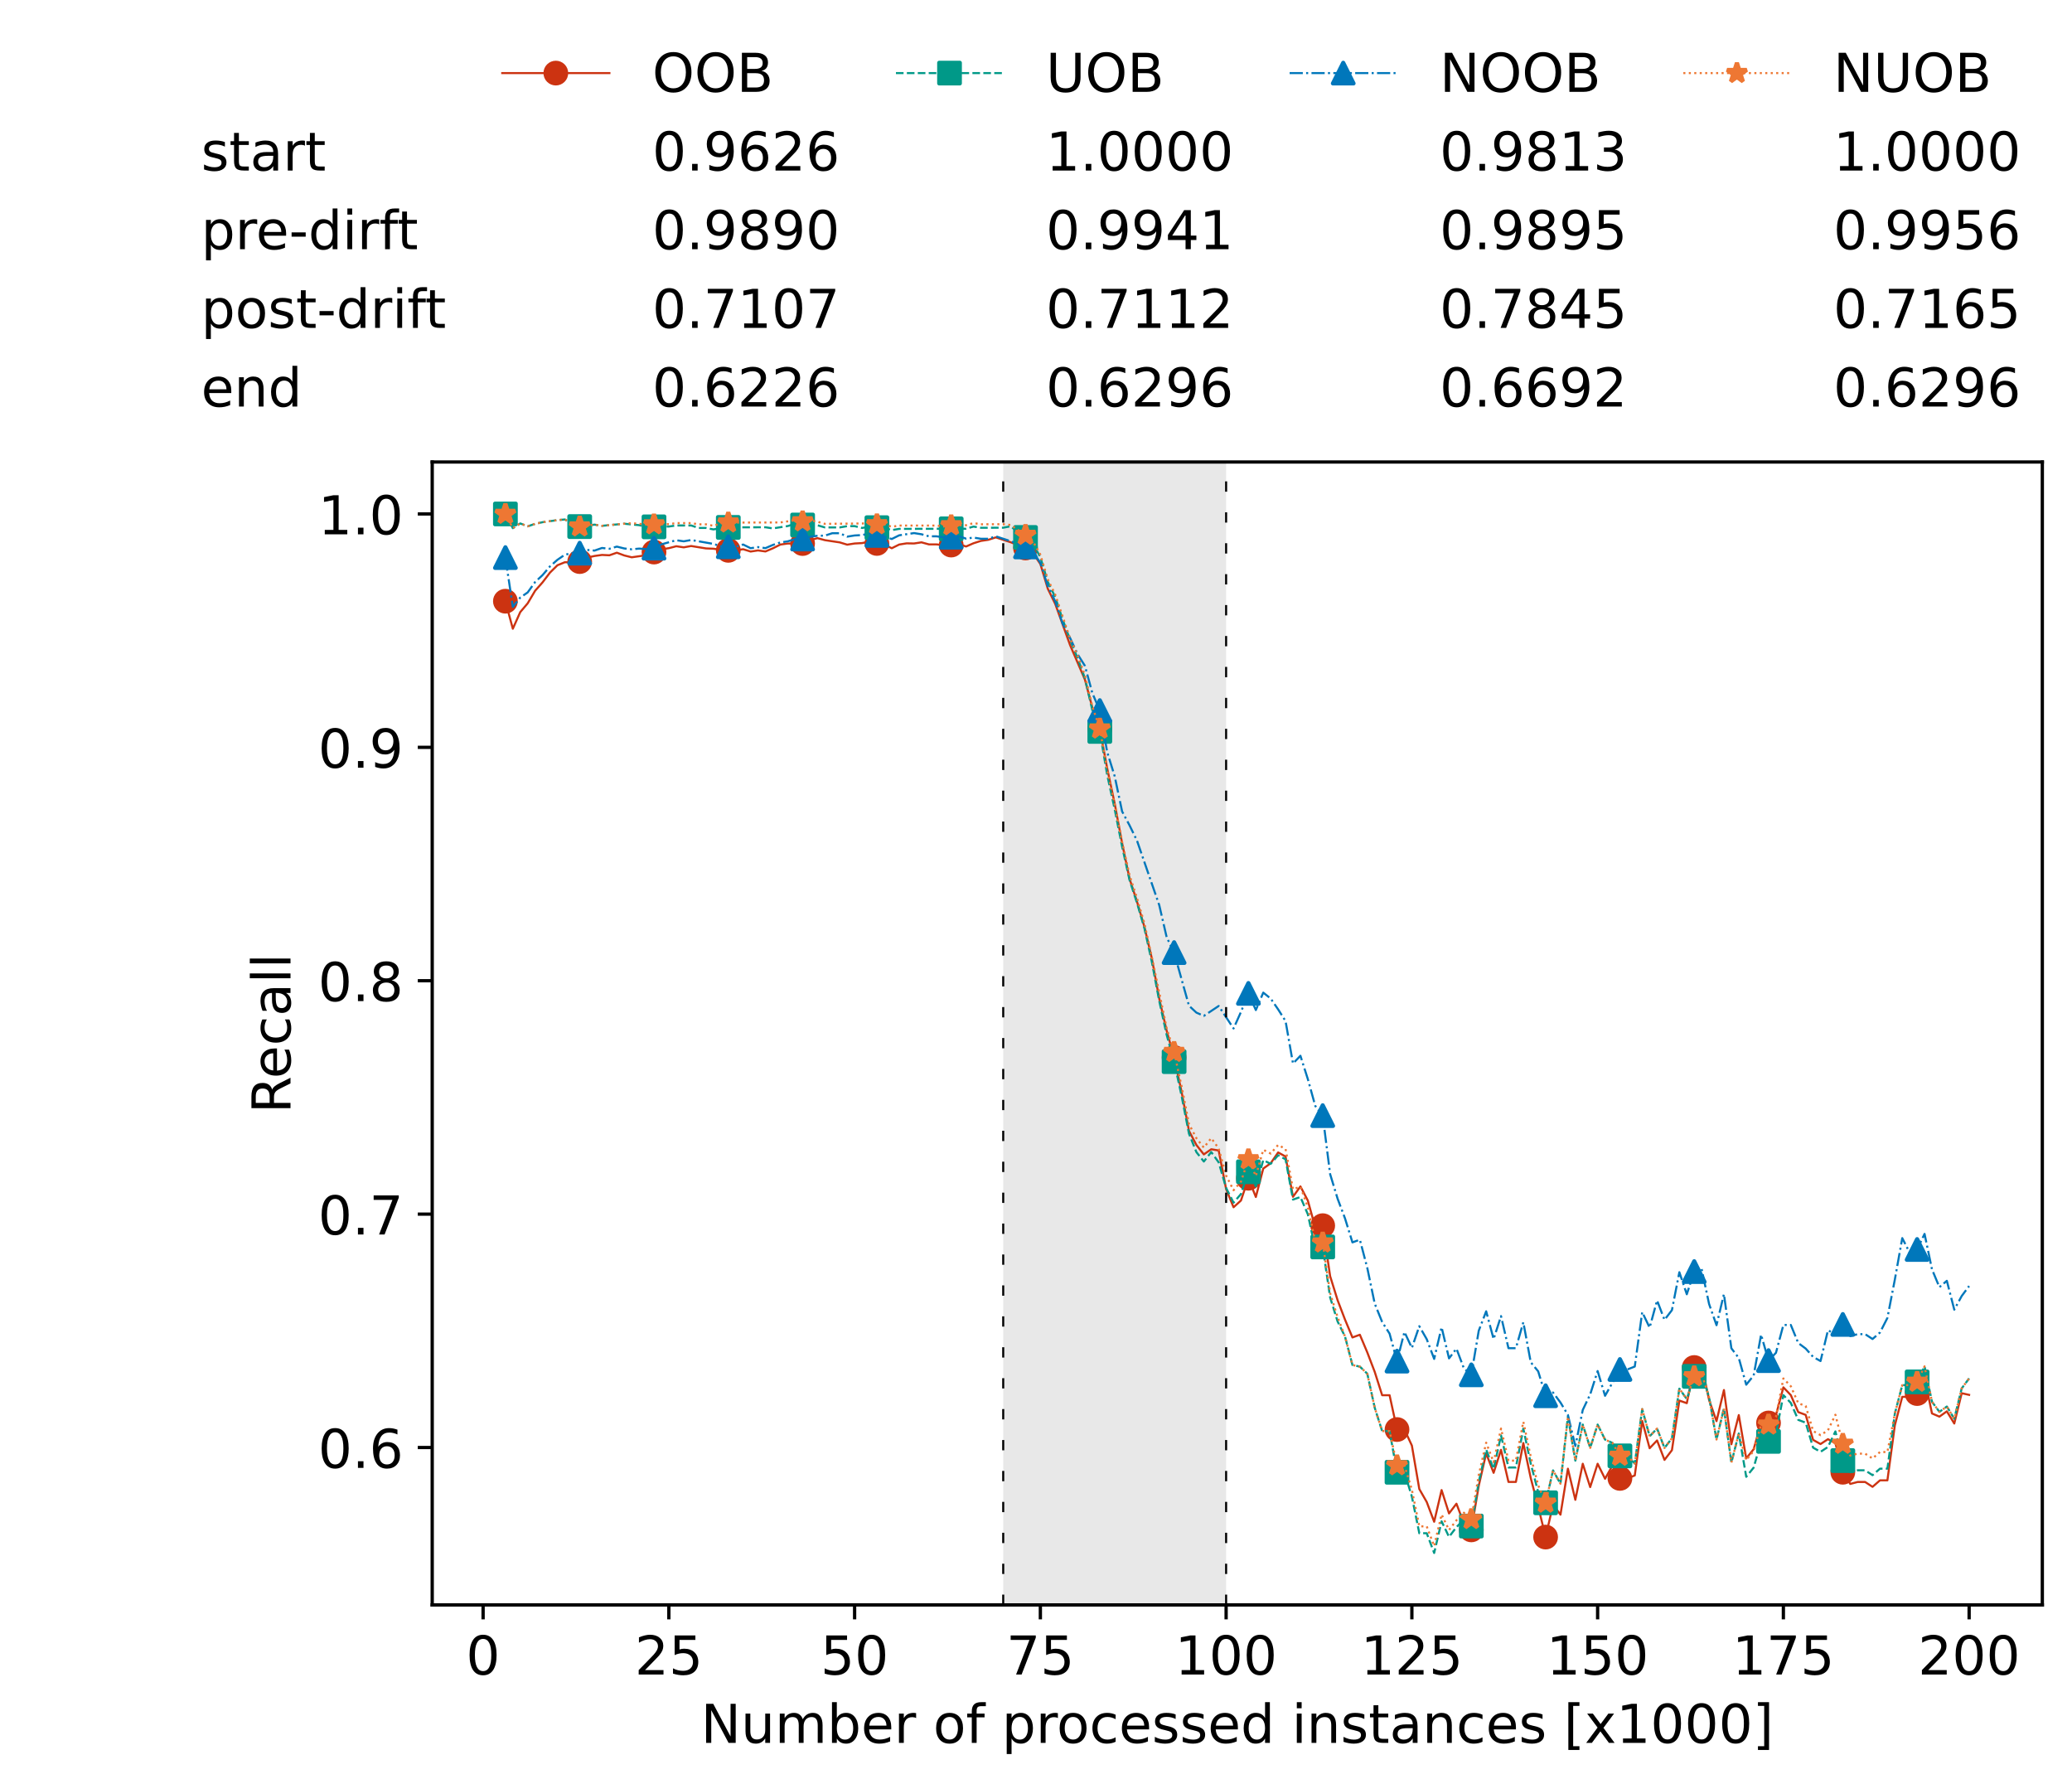 <?xml version="1.0" encoding="utf-8" standalone="no"?>
<!DOCTYPE svg PUBLIC "-//W3C//DTD SVG 1.1//EN"
  "http://www.w3.org/Graphics/SVG/1.1/DTD/svg11.dtd">
<!-- Created with matplotlib (https://matplotlib.org/) -->
<svg height="432.615pt" version="1.1" viewBox="0 0 502.65 432.615" width="502.65pt" xmlns="http://www.w3.org/2000/svg" xmlns:xlink="http://www.w3.org/1999/xlink">
 <defs>
  <style type="text/css">*{stroke-linecap:butt;stroke-linejoin:round;}</style>
 </defs>
 <g id="figure_1">
  <g id="patch_1">
   <path d="M 0 432.615 
L 502.65 432.615 
L 502.65 0 
L 0 0 
z
" style="fill:#ffffff;"/>
  </g>
  <g id="axes_1">
   <g id="patch_2">
    <path d="M 104.85 389.252 
L 495.45 389.252 
L 495.45 112.052 
L 104.85 112.052 
z
" style="fill:#ffffff;"/>
   </g>
   <g id="patch_3">
    <path clip-path="url(#pb76fcece29)" d="M 297.446 389.252 
L 297.446 112.052 
L 243.372 112.052 
L 243.372 389.252 
z
" style="fill:#d3d3d3;opacity:0.5;"/>
   </g>
   <g id="matplotlib.axis_1">
    <g id="xtick_1">
     <g id="line2d_1">
      <defs>
       <path d="M 0 0 
L 0 3.5 
" id="mf20a604cc2" style="stroke:#000000;stroke-width:0.8;"/>
      </defs>
      <g>
       <use style="stroke:#000000;stroke-width:0.8;" x="117.197" xlink:href="#mf20a604cc2" y="389.252"/>
      </g>
     </g>
     <g id="text_1">
      <!-- 0 -->
      <g transform="translate(113.061 406.13)scale(0.13 -0.13)">
       <defs>
        <path d="M 31.781 66.406 
Q 24.172 66.406 20.328 58.906 
Q 16.5 51.422 16.5 36.375 
Q 16.5 21.391 20.328 13.891 
Q 24.172 6.391 31.781 6.391 
Q 39.453 6.391 43.281 13.891 
Q 47.125 21.391 47.125 36.375 
Q 47.125 51.422 43.281 58.906 
Q 39.453 66.406 31.781 66.406 
z
M 31.781 74.219 
Q 44.047 74.219 50.516 64.516 
Q 56.984 54.828 56.984 36.375 
Q 56.984 17.969 50.516 8.266 
Q 44.047 -1.422 31.781 -1.422 
Q 19.531 -1.422 13.062 8.266 
Q 6.594 17.969 6.594 36.375 
Q 6.594 54.828 13.062 64.516 
Q 19.531 74.219 31.781 74.219 
z
" id="DejaVuSans-48"/>
       </defs>
       <use xlink:href="#DejaVuSans-48"/>
      </g>
     </g>
    </g>
    <g id="xtick_2">
     <g id="line2d_2">
      <g>
       <use style="stroke:#000000;stroke-width:0.8;" x="162.259" xlink:href="#mf20a604cc2" y="389.252"/>
      </g>
     </g>
     <g id="text_2">
      <!-- 25 -->
      <g transform="translate(153.988 406.13)scale(0.13 -0.13)">
       <defs>
        <path d="M 19.188 8.297 
L 53.609 8.297 
L 53.609 0 
L 7.328 0 
L 7.328 8.297 
Q 12.938 14.109 22.625 23.891 
Q 32.328 33.688 34.812 36.531 
Q 39.547 41.844 41.422 45.531 
Q 43.312 49.219 43.312 52.781 
Q 43.312 58.594 39.234 62.25 
Q 35.156 65.922 28.609 65.922 
Q 23.969 65.922 18.812 64.312 
Q 13.672 62.703 7.812 59.422 
L 7.812 69.391 
Q 13.766 71.781 18.938 73 
Q 24.125 74.219 28.422 74.219 
Q 39.75 74.219 46.484 68.547 
Q 53.219 62.891 53.219 53.422 
Q 53.219 48.922 51.531 44.891 
Q 49.859 40.875 45.406 35.406 
Q 44.188 33.984 37.641 27.219 
Q 31.109 20.453 19.188 8.297 
z
" id="DejaVuSans-50"/>
        <path d="M 10.797 72.906 
L 49.516 72.906 
L 49.516 64.594 
L 19.828 64.594 
L 19.828 46.734 
Q 21.969 47.469 24.109 47.828 
Q 26.266 48.188 28.422 48.188 
Q 40.625 48.188 47.75 41.5 
Q 54.891 34.812 54.891 23.391 
Q 54.891 11.625 47.562 5.094 
Q 40.234 -1.422 26.906 -1.422 
Q 22.312 -1.422 17.547 -0.641 
Q 12.797 0.141 7.719 1.703 
L 7.719 11.625 
Q 12.109 9.234 16.797 8.062 
Q 21.484 6.891 26.703 6.891 
Q 35.156 6.891 40.078 11.328 
Q 45.016 15.766 45.016 23.391 
Q 45.016 31 40.078 35.438 
Q 35.156 39.891 26.703 39.891 
Q 22.75 39.891 18.812 39.016 
Q 14.891 38.141 10.797 36.281 
z
" id="DejaVuSans-53"/>
       </defs>
       <use xlink:href="#DejaVuSans-50"/>
       <use x="63.623" xlink:href="#DejaVuSans-53"/>
      </g>
     </g>
    </g>
    <g id="xtick_3">
     <g id="line2d_3">
      <g>
       <use style="stroke:#000000;stroke-width:0.8;" x="207.322" xlink:href="#mf20a604cc2" y="389.252"/>
      </g>
     </g>
     <g id="text_3">
      <!-- 50 -->
      <g transform="translate(199.05 406.13)scale(0.13 -0.13)">
       <use xlink:href="#DejaVuSans-53"/>
       <use x="63.623" xlink:href="#DejaVuSans-48"/>
      </g>
     </g>
    </g>
    <g id="xtick_4">
     <g id="line2d_4">
      <g>
       <use style="stroke:#000000;stroke-width:0.8;" x="252.384" xlink:href="#mf20a604cc2" y="389.252"/>
      </g>
     </g>
     <g id="text_4">
      <!-- 75 -->
      <g transform="translate(244.113 406.13)scale(0.13 -0.13)">
       <defs>
        <path d="M 8.203 72.906 
L 55.078 72.906 
L 55.078 68.703 
L 28.609 0 
L 18.312 0 
L 43.219 64.594 
L 8.203 64.594 
z
" id="DejaVuSans-55"/>
       </defs>
       <use xlink:href="#DejaVuSans-55"/>
       <use x="63.623" xlink:href="#DejaVuSans-53"/>
      </g>
     </g>
    </g>
    <g id="xtick_5">
     <g id="line2d_5">
      <g>
       <use style="stroke:#000000;stroke-width:0.8;" x="297.446" xlink:href="#mf20a604cc2" y="389.252"/>
      </g>
     </g>
     <g id="text_5">
      <!-- 100 -->
      <g transform="translate(285.039 406.13)scale(0.13 -0.13)">
       <defs>
        <path d="M 12.406 8.297 
L 28.516 8.297 
L 28.516 63.922 
L 10.984 60.406 
L 10.984 69.391 
L 28.422 72.906 
L 38.281 72.906 
L 38.281 8.297 
L 54.391 8.297 
L 54.391 0 
L 12.406 0 
z
" id="DejaVuSans-49"/>
       </defs>
       <use xlink:href="#DejaVuSans-49"/>
       <use x="63.623" xlink:href="#DejaVuSans-48"/>
       <use x="127.246" xlink:href="#DejaVuSans-48"/>
      </g>
     </g>
    </g>
    <g id="xtick_6">
     <g id="line2d_6">
      <g>
       <use style="stroke:#000000;stroke-width:0.8;" x="342.509" xlink:href="#mf20a604cc2" y="389.252"/>
      </g>
     </g>
     <g id="text_6">
      <!-- 125 -->
      <g transform="translate(330.102 406.13)scale(0.13 -0.13)">
       <use xlink:href="#DejaVuSans-49"/>
       <use x="63.623" xlink:href="#DejaVuSans-50"/>
       <use x="127.246" xlink:href="#DejaVuSans-53"/>
      </g>
     </g>
    </g>
    <g id="xtick_7">
     <g id="line2d_7">
      <g>
       <use style="stroke:#000000;stroke-width:0.8;" x="387.571" xlink:href="#mf20a604cc2" y="389.252"/>
      </g>
     </g>
     <g id="text_7">
      <!-- 150 -->
      <g transform="translate(375.164 406.13)scale(0.13 -0.13)">
       <use xlink:href="#DejaVuSans-49"/>
       <use x="63.623" xlink:href="#DejaVuSans-53"/>
       <use x="127.246" xlink:href="#DejaVuSans-48"/>
      </g>
     </g>
    </g>
    <g id="xtick_8">
     <g id="line2d_8">
      <g>
       <use style="stroke:#000000;stroke-width:0.8;" x="432.633" xlink:href="#mf20a604cc2" y="389.252"/>
      </g>
     </g>
     <g id="text_8">
      <!-- 175 -->
      <g transform="translate(420.226 406.13)scale(0.13 -0.13)">
       <use xlink:href="#DejaVuSans-49"/>
       <use x="63.623" xlink:href="#DejaVuSans-55"/>
       <use x="127.246" xlink:href="#DejaVuSans-53"/>
      </g>
     </g>
    </g>
    <g id="xtick_9">
     <g id="line2d_9">
      <g>
       <use style="stroke:#000000;stroke-width:0.8;" x="477.695" xlink:href="#mf20a604cc2" y="389.252"/>
      </g>
     </g>
     <g id="text_9">
      <!-- 200 -->
      <g transform="translate(465.289 406.13)scale(0.13 -0.13)">
       <use xlink:href="#DejaVuSans-50"/>
       <use x="63.623" xlink:href="#DejaVuSans-48"/>
       <use x="127.246" xlink:href="#DejaVuSans-48"/>
      </g>
     </g>
    </g>
    <g id="text_10">
     <!-- Number of processed instances [x1000] -->
     <g transform="translate(170.025 422.711)scale(0.13 -0.13)">
      <defs>
       <path d="M 9.812 72.906 
L 23.094 72.906 
L 55.422 11.922 
L 55.422 72.906 
L 64.984 72.906 
L 64.984 0 
L 51.703 0 
L 19.391 60.984 
L 19.391 0 
L 9.812 0 
z
" id="DejaVuSans-78"/>
       <path d="M 8.5 21.578 
L 8.5 54.688 
L 17.484 54.688 
L 17.484 21.922 
Q 17.484 14.156 20.5 10.266 
Q 23.531 6.391 29.594 6.391 
Q 36.859 6.391 41.078 11.031 
Q 45.312 15.672 45.312 23.688 
L 45.312 54.688 
L 54.297 54.688 
L 54.297 0 
L 45.312 0 
L 45.312 8.406 
Q 42.047 3.422 37.719 1 
Q 33.406 -1.422 27.688 -1.422 
Q 18.266 -1.422 13.375 4.438 
Q 8.5 10.297 8.5 21.578 
z
M 31.109 56 
z
" id="DejaVuSans-117"/>
       <path d="M 52 44.188 
Q 55.375 50.25 60.062 53.125 
Q 64.75 56 71.094 56 
Q 79.641 56 84.281 50.016 
Q 88.922 44.047 88.922 33.016 
L 88.922 0 
L 79.891 0 
L 79.891 32.719 
Q 79.891 40.578 77.094 44.375 
Q 74.312 48.188 68.609 48.188 
Q 61.625 48.188 57.562 43.547 
Q 53.516 38.922 53.516 30.906 
L 53.516 0 
L 44.484 0 
L 44.484 32.719 
Q 44.484 40.625 41.703 44.406 
Q 38.922 48.188 33.109 48.188 
Q 26.219 48.188 22.156 43.531 
Q 18.109 38.875 18.109 30.906 
L 18.109 0 
L 9.078 0 
L 9.078 54.688 
L 18.109 54.688 
L 18.109 46.188 
Q 21.188 51.219 25.484 53.609 
Q 29.781 56 35.688 56 
Q 41.656 56 45.828 52.969 
Q 50 49.953 52 44.188 
z
" id="DejaVuSans-109"/>
       <path d="M 48.688 27.297 
Q 48.688 37.203 44.609 42.844 
Q 40.531 48.484 33.406 48.484 
Q 26.266 48.484 22.188 42.844 
Q 18.109 37.203 18.109 27.297 
Q 18.109 17.391 22.188 11.75 
Q 26.266 6.109 33.406 6.109 
Q 40.531 6.109 44.609 11.75 
Q 48.688 17.391 48.688 27.297 
z
M 18.109 46.391 
Q 20.953 51.266 25.266 53.625 
Q 29.594 56 35.594 56 
Q 45.562 56 51.781 48.094 
Q 58.016 40.188 58.016 27.297 
Q 58.016 14.406 51.781 6.484 
Q 45.562 -1.422 35.594 -1.422 
Q 29.594 -1.422 25.266 0.953 
Q 20.953 3.328 18.109 8.203 
L 18.109 0 
L 9.078 0 
L 9.078 75.984 
L 18.109 75.984 
z
" id="DejaVuSans-98"/>
       <path d="M 56.203 29.594 
L 56.203 25.203 
L 14.891 25.203 
Q 15.484 15.922 20.484 11.062 
Q 25.484 6.203 34.422 6.203 
Q 39.594 6.203 44.453 7.469 
Q 49.312 8.734 54.109 11.281 
L 54.109 2.781 
Q 49.266 0.734 44.188 -0.344 
Q 39.109 -1.422 33.891 -1.422 
Q 20.797 -1.422 13.156 6.188 
Q 5.516 13.812 5.516 26.812 
Q 5.516 40.234 12.766 48.109 
Q 20.016 56 32.328 56 
Q 43.359 56 49.781 48.891 
Q 56.203 41.797 56.203 29.594 
z
M 47.219 32.234 
Q 47.125 39.594 43.094 43.984 
Q 39.062 48.391 32.422 48.391 
Q 24.906 48.391 20.391 44.141 
Q 15.875 39.891 15.188 32.172 
z
" id="DejaVuSans-101"/>
       <path d="M 41.109 46.297 
Q 39.594 47.172 37.812 47.578 
Q 36.031 48 33.891 48 
Q 26.266 48 22.188 43.047 
Q 18.109 38.094 18.109 28.812 
L 18.109 0 
L 9.078 0 
L 9.078 54.688 
L 18.109 54.688 
L 18.109 46.188 
Q 20.953 51.172 25.484 53.578 
Q 30.031 56 36.531 56 
Q 37.453 56 38.578 55.875 
Q 39.703 55.766 41.062 55.516 
z
" id="DejaVuSans-114"/>
       <path id="DejaVuSans-32"/>
       <path d="M 30.609 48.391 
Q 23.391 48.391 19.188 42.75 
Q 14.984 37.109 14.984 27.297 
Q 14.984 17.484 19.156 11.844 
Q 23.344 6.203 30.609 6.203 
Q 37.797 6.203 41.984 11.859 
Q 46.188 17.531 46.188 27.297 
Q 46.188 37.016 41.984 42.703 
Q 37.797 48.391 30.609 48.391 
z
M 30.609 56 
Q 42.328 56 49.016 48.375 
Q 55.719 40.766 55.719 27.297 
Q 55.719 13.875 49.016 6.219 
Q 42.328 -1.422 30.609 -1.422 
Q 18.844 -1.422 12.172 6.219 
Q 5.516 13.875 5.516 27.297 
Q 5.516 40.766 12.172 48.375 
Q 18.844 56 30.609 56 
z
" id="DejaVuSans-111"/>
       <path d="M 37.109 75.984 
L 37.109 68.5 
L 28.516 68.5 
Q 23.688 68.5 21.797 66.547 
Q 19.922 64.594 19.922 59.516 
L 19.922 54.688 
L 34.719 54.688 
L 34.719 47.703 
L 19.922 47.703 
L 19.922 0 
L 10.891 0 
L 10.891 47.703 
L 2.297 47.703 
L 2.297 54.688 
L 10.891 54.688 
L 10.891 58.5 
Q 10.891 67.625 15.141 71.797 
Q 19.391 75.984 28.609 75.984 
z
" id="DejaVuSans-102"/>
       <path d="M 18.109 8.203 
L 18.109 -20.797 
L 9.078 -20.797 
L 9.078 54.688 
L 18.109 54.688 
L 18.109 46.391 
Q 20.953 51.266 25.266 53.625 
Q 29.594 56 35.594 56 
Q 45.562 56 51.781 48.094 
Q 58.016 40.188 58.016 27.297 
Q 58.016 14.406 51.781 6.484 
Q 45.562 -1.422 35.594 -1.422 
Q 29.594 -1.422 25.266 0.953 
Q 20.953 3.328 18.109 8.203 
z
M 48.688 27.297 
Q 48.688 37.203 44.609 42.844 
Q 40.531 48.484 33.406 48.484 
Q 26.266 48.484 22.188 42.844 
Q 18.109 37.203 18.109 27.297 
Q 18.109 17.391 22.188 11.75 
Q 26.266 6.109 33.406 6.109 
Q 40.531 6.109 44.609 11.75 
Q 48.688 17.391 48.688 27.297 
z
" id="DejaVuSans-112"/>
       <path d="M 48.781 52.594 
L 48.781 44.188 
Q 44.969 46.297 41.141 47.344 
Q 37.312 48.391 33.406 48.391 
Q 24.656 48.391 19.812 42.844 
Q 14.984 37.312 14.984 27.297 
Q 14.984 17.281 19.812 11.734 
Q 24.656 6.203 33.406 6.203 
Q 37.312 6.203 41.141 7.25 
Q 44.969 8.297 48.781 10.406 
L 48.781 2.094 
Q 45.016 0.344 40.984 -0.531 
Q 36.969 -1.422 32.422 -1.422 
Q 20.062 -1.422 12.781 6.344 
Q 5.516 14.109 5.516 27.297 
Q 5.516 40.672 12.859 48.328 
Q 20.219 56 33.016 56 
Q 37.156 56 41.109 55.141 
Q 45.062 54.297 48.781 52.594 
z
" id="DejaVuSans-99"/>
       <path d="M 44.281 53.078 
L 44.281 44.578 
Q 40.484 46.531 36.375 47.5 
Q 32.281 48.484 27.875 48.484 
Q 21.188 48.484 17.844 46.438 
Q 14.5 44.391 14.5 40.281 
Q 14.5 37.156 16.891 35.375 
Q 19.281 33.594 26.516 31.984 
L 29.594 31.297 
Q 39.156 29.25 43.188 25.516 
Q 47.219 21.781 47.219 15.094 
Q 47.219 7.469 41.188 3.016 
Q 35.156 -1.422 24.609 -1.422 
Q 20.219 -1.422 15.453 -0.562 
Q 10.688 0.297 5.422 2 
L 5.422 11.281 
Q 10.406 8.688 15.234 7.391 
Q 20.062 6.109 24.812 6.109 
Q 31.156 6.109 34.562 8.281 
Q 37.984 10.453 37.984 14.406 
Q 37.984 18.062 35.516 20.016 
Q 33.062 21.969 24.703 23.781 
L 21.578 24.516 
Q 13.234 26.266 9.516 29.906 
Q 5.812 33.547 5.812 39.891 
Q 5.812 47.609 11.281 51.797 
Q 16.75 56 26.812 56 
Q 31.781 56 36.172 55.266 
Q 40.578 54.547 44.281 53.078 
z
" id="DejaVuSans-115"/>
       <path d="M 45.406 46.391 
L 45.406 75.984 
L 54.391 75.984 
L 54.391 0 
L 45.406 0 
L 45.406 8.203 
Q 42.578 3.328 38.25 0.953 
Q 33.938 -1.422 27.875 -1.422 
Q 17.969 -1.422 11.734 6.484 
Q 5.516 14.406 5.516 27.297 
Q 5.516 40.188 11.734 48.094 
Q 17.969 56 27.875 56 
Q 33.938 56 38.25 53.625 
Q 42.578 51.266 45.406 46.391 
z
M 14.797 27.297 
Q 14.797 17.391 18.875 11.75 
Q 22.953 6.109 30.078 6.109 
Q 37.203 6.109 41.297 11.75 
Q 45.406 17.391 45.406 27.297 
Q 45.406 37.203 41.297 42.844 
Q 37.203 48.484 30.078 48.484 
Q 22.953 48.484 18.875 42.844 
Q 14.797 37.203 14.797 27.297 
z
" id="DejaVuSans-100"/>
       <path d="M 9.422 54.688 
L 18.406 54.688 
L 18.406 0 
L 9.422 0 
z
M 9.422 75.984 
L 18.406 75.984 
L 18.406 64.594 
L 9.422 64.594 
z
" id="DejaVuSans-105"/>
       <path d="M 54.891 33.016 
L 54.891 0 
L 45.906 0 
L 45.906 32.719 
Q 45.906 40.484 42.875 44.328 
Q 39.844 48.188 33.797 48.188 
Q 26.516 48.188 22.312 43.547 
Q 18.109 38.922 18.109 30.906 
L 18.109 0 
L 9.078 0 
L 9.078 54.688 
L 18.109 54.688 
L 18.109 46.188 
Q 21.344 51.125 25.703 53.562 
Q 30.078 56 35.797 56 
Q 45.219 56 50.047 50.172 
Q 54.891 44.344 54.891 33.016 
z
" id="DejaVuSans-110"/>
       <path d="M 18.312 70.219 
L 18.312 54.688 
L 36.812 54.688 
L 36.812 47.703 
L 18.312 47.703 
L 18.312 18.016 
Q 18.312 11.328 20.141 9.422 
Q 21.969 7.516 27.594 7.516 
L 36.812 7.516 
L 36.812 0 
L 27.594 0 
Q 17.188 0 13.234 3.875 
Q 9.281 7.766 9.281 18.016 
L 9.281 47.703 
L 2.688 47.703 
L 2.688 54.688 
L 9.281 54.688 
L 9.281 70.219 
z
" id="DejaVuSans-116"/>
       <path d="M 34.281 27.484 
Q 23.391 27.484 19.188 25 
Q 14.984 22.516 14.984 16.5 
Q 14.984 11.719 18.141 8.906 
Q 21.297 6.109 26.703 6.109 
Q 34.188 6.109 38.703 11.406 
Q 43.219 16.703 43.219 25.484 
L 43.219 27.484 
z
M 52.203 31.203 
L 52.203 0 
L 43.219 0 
L 43.219 8.297 
Q 40.141 3.328 35.547 0.953 
Q 30.953 -1.422 24.312 -1.422 
Q 15.922 -1.422 10.953 3.297 
Q 6 8.016 6 15.922 
Q 6 25.141 12.172 29.828 
Q 18.359 34.516 30.609 34.516 
L 43.219 34.516 
L 43.219 35.406 
Q 43.219 41.609 39.141 45 
Q 35.062 48.391 27.688 48.391 
Q 23 48.391 18.547 47.266 
Q 14.109 46.141 10.016 43.891 
L 10.016 52.203 
Q 14.938 54.109 19.578 55.047 
Q 24.219 56 28.609 56 
Q 40.484 56 46.344 49.844 
Q 52.203 43.703 52.203 31.203 
z
" id="DejaVuSans-97"/>
       <path d="M 8.594 75.984 
L 29.297 75.984 
L 29.297 69 
L 17.578 69 
L 17.578 -6.203 
L 29.297 -6.203 
L 29.297 -13.188 
L 8.594 -13.188 
z
" id="DejaVuSans-91"/>
       <path d="M 54.891 54.688 
L 35.109 28.078 
L 55.906 0 
L 45.312 0 
L 29.391 21.484 
L 13.484 0 
L 2.875 0 
L 24.125 28.609 
L 4.688 54.688 
L 15.281 54.688 
L 29.781 35.203 
L 44.281 54.688 
z
" id="DejaVuSans-120"/>
       <path d="M 30.422 75.984 
L 30.422 -13.188 
L 9.719 -13.188 
L 9.719 -6.203 
L 21.391 -6.203 
L 21.391 69 
L 9.719 69 
L 9.719 75.984 
z
" id="DejaVuSans-93"/>
      </defs>
      <use xlink:href="#DejaVuSans-78"/>
      <use x="74.805" xlink:href="#DejaVuSans-117"/>
      <use x="138.184" xlink:href="#DejaVuSans-109"/>
      <use x="235.596" xlink:href="#DejaVuSans-98"/>
      <use x="299.072" xlink:href="#DejaVuSans-101"/>
      <use x="360.596" xlink:href="#DejaVuSans-114"/>
      <use x="401.709" xlink:href="#DejaVuSans-32"/>
      <use x="433.496" xlink:href="#DejaVuSans-111"/>
      <use x="494.678" xlink:href="#DejaVuSans-102"/>
      <use x="529.883" xlink:href="#DejaVuSans-32"/>
      <use x="561.67" xlink:href="#DejaVuSans-112"/>
      <use x="625.146" xlink:href="#DejaVuSans-114"/>
      <use x="664.01" xlink:href="#DejaVuSans-111"/>
      <use x="725.191" xlink:href="#DejaVuSans-99"/>
      <use x="780.172" xlink:href="#DejaVuSans-101"/>
      <use x="841.695" xlink:href="#DejaVuSans-115"/>
      <use x="893.795" xlink:href="#DejaVuSans-115"/>
      <use x="945.895" xlink:href="#DejaVuSans-101"/>
      <use x="1007.418" xlink:href="#DejaVuSans-100"/>
      <use x="1070.895" xlink:href="#DejaVuSans-32"/>
      <use x="1102.682" xlink:href="#DejaVuSans-105"/>
      <use x="1130.465" xlink:href="#DejaVuSans-110"/>
      <use x="1193.844" xlink:href="#DejaVuSans-115"/>
      <use x="1245.943" xlink:href="#DejaVuSans-116"/>
      <use x="1285.152" xlink:href="#DejaVuSans-97"/>
      <use x="1346.432" xlink:href="#DejaVuSans-110"/>
      <use x="1409.811" xlink:href="#DejaVuSans-99"/>
      <use x="1464.791" xlink:href="#DejaVuSans-101"/>
      <use x="1526.314" xlink:href="#DejaVuSans-115"/>
      <use x="1578.414" xlink:href="#DejaVuSans-32"/>
      <use x="1610.201" xlink:href="#DejaVuSans-91"/>
      <use x="1649.215" xlink:href="#DejaVuSans-120"/>
      <use x="1708.395" xlink:href="#DejaVuSans-49"/>
      <use x="1772.018" xlink:href="#DejaVuSans-48"/>
      <use x="1835.641" xlink:href="#DejaVuSans-48"/>
      <use x="1899.264" xlink:href="#DejaVuSans-48"/>
      <use x="1962.887" xlink:href="#DejaVuSans-93"/>
     </g>
    </g>
   </g>
   <g id="matplotlib.axis_2">
    <g id="ytick_1">
     <g id="line2d_10">
      <defs>
       <path d="M 0 0 
L -3.5 0 
" id="m3ead2c8f64" style="stroke:#000000;stroke-width:0.8;"/>
      </defs>
      <g>
       <use style="stroke:#000000;stroke-width:0.8;" x="104.85" xlink:href="#m3ead2c8f64" y="351.073"/>
      </g>
     </g>
     <g id="text_11">
      <!-- 0.6 -->
      <g transform="translate(77.176 356.012)scale(0.13 -0.13)">
       <defs>
        <path d="M 10.688 12.406 
L 21 12.406 
L 21 0 
L 10.688 0 
z
" id="DejaVuSans-46"/>
        <path d="M 33.016 40.375 
Q 26.375 40.375 22.484 35.828 
Q 18.609 31.297 18.609 23.391 
Q 18.609 15.531 22.484 10.953 
Q 26.375 6.391 33.016 6.391 
Q 39.656 6.391 43.531 10.953 
Q 47.406 15.531 47.406 23.391 
Q 47.406 31.297 43.531 35.828 
Q 39.656 40.375 33.016 40.375 
z
M 52.594 71.297 
L 52.594 62.312 
Q 48.875 64.062 45.094 64.984 
Q 41.312 65.922 37.594 65.922 
Q 27.828 65.922 22.672 59.328 
Q 17.531 52.734 16.797 39.406 
Q 19.672 43.656 24.016 45.922 
Q 28.375 48.188 33.594 48.188 
Q 44.578 48.188 50.953 41.516 
Q 57.328 34.859 57.328 23.391 
Q 57.328 12.156 50.688 5.359 
Q 44.047 -1.422 33.016 -1.422 
Q 20.359 -1.422 13.672 8.266 
Q 6.984 17.969 6.984 36.375 
Q 6.984 53.656 15.188 63.938 
Q 23.391 74.219 37.203 74.219 
Q 40.922 74.219 44.703 73.484 
Q 48.484 72.75 52.594 71.297 
z
" id="DejaVuSans-54"/>
       </defs>
       <use xlink:href="#DejaVuSans-48"/>
       <use x="63.623" xlink:href="#DejaVuSans-46"/>
       <use x="95.41" xlink:href="#DejaVuSans-54"/>
      </g>
     </g>
    </g>
    <g id="ytick_2">
     <g id="line2d_11">
      <g>
       <use style="stroke:#000000;stroke-width:0.8;" x="104.85" xlink:href="#m3ead2c8f64" y="294.468"/>
      </g>
     </g>
     <g id="text_12">
      <!-- 0.7 -->
      <g transform="translate(77.176 299.406)scale(0.13 -0.13)">
       <use xlink:href="#DejaVuSans-48"/>
       <use x="63.623" xlink:href="#DejaVuSans-46"/>
       <use x="95.41" xlink:href="#DejaVuSans-55"/>
      </g>
     </g>
    </g>
    <g id="ytick_3">
     <g id="line2d_12">
      <g>
       <use style="stroke:#000000;stroke-width:0.8;" x="104.85" xlink:href="#m3ead2c8f64" y="237.862"/>
      </g>
     </g>
     <g id="text_13">
      <!-- 0.8 -->
      <g transform="translate(77.176 242.801)scale(0.13 -0.13)">
       <defs>
        <path d="M 31.781 34.625 
Q 24.75 34.625 20.719 30.859 
Q 16.703 27.094 16.703 20.516 
Q 16.703 13.922 20.719 10.156 
Q 24.75 6.391 31.781 6.391 
Q 38.812 6.391 42.859 10.172 
Q 46.922 13.969 46.922 20.516 
Q 46.922 27.094 42.891 30.859 
Q 38.875 34.625 31.781 34.625 
z
M 21.922 38.812 
Q 15.578 40.375 12.031 44.719 
Q 8.5 49.078 8.5 55.328 
Q 8.5 64.062 14.719 69.141 
Q 20.953 74.219 31.781 74.219 
Q 42.672 74.219 48.875 69.141 
Q 55.078 64.062 55.078 55.328 
Q 55.078 49.078 51.531 44.719 
Q 48 40.375 41.703 38.812 
Q 48.828 37.156 52.797 32.312 
Q 56.781 27.484 56.781 20.516 
Q 56.781 9.906 50.312 4.234 
Q 43.844 -1.422 31.781 -1.422 
Q 19.734 -1.422 13.25 4.234 
Q 6.781 9.906 6.781 20.516 
Q 6.781 27.484 10.781 32.312 
Q 14.797 37.156 21.922 38.812 
z
M 18.312 54.391 
Q 18.312 48.734 21.844 45.562 
Q 25.391 42.391 31.781 42.391 
Q 38.141 42.391 41.719 45.562 
Q 45.312 48.734 45.312 54.391 
Q 45.312 60.062 41.719 63.234 
Q 38.141 66.406 31.781 66.406 
Q 25.391 66.406 21.844 63.234 
Q 18.312 60.062 18.312 54.391 
z
" id="DejaVuSans-56"/>
       </defs>
       <use xlink:href="#DejaVuSans-48"/>
       <use x="63.623" xlink:href="#DejaVuSans-46"/>
       <use x="95.41" xlink:href="#DejaVuSans-56"/>
      </g>
     </g>
    </g>
    <g id="ytick_4">
     <g id="line2d_13">
      <g>
       <use style="stroke:#000000;stroke-width:0.8;" x="104.85" xlink:href="#m3ead2c8f64" y="181.257"/>
      </g>
     </g>
     <g id="text_14">
      <!-- 0.9 -->
      <g transform="translate(77.176 186.196)scale(0.13 -0.13)">
       <defs>
        <path d="M 10.984 1.516 
L 10.984 10.5 
Q 14.703 8.734 18.5 7.812 
Q 22.312 6.891 25.984 6.891 
Q 35.75 6.891 40.891 13.453 
Q 46.047 20.016 46.781 33.406 
Q 43.953 29.203 39.594 26.953 
Q 35.25 24.703 29.984 24.703 
Q 19.047 24.703 12.672 31.312 
Q 6.297 37.938 6.297 49.422 
Q 6.297 60.641 12.938 67.422 
Q 19.578 74.219 30.609 74.219 
Q 43.266 74.219 49.922 64.516 
Q 56.594 54.828 56.594 36.375 
Q 56.594 19.141 48.406 8.859 
Q 40.234 -1.422 26.422 -1.422 
Q 22.703 -1.422 18.891 -0.688 
Q 15.094 0.047 10.984 1.516 
z
M 30.609 32.422 
Q 37.25 32.422 41.125 36.953 
Q 45.016 41.5 45.016 49.422 
Q 45.016 57.281 41.125 61.844 
Q 37.25 66.406 30.609 66.406 
Q 23.969 66.406 20.094 61.844 
Q 16.219 57.281 16.219 49.422 
Q 16.219 41.5 20.094 36.953 
Q 23.969 32.422 30.609 32.422 
z
" id="DejaVuSans-57"/>
       </defs>
       <use xlink:href="#DejaVuSans-48"/>
       <use x="63.623" xlink:href="#DejaVuSans-46"/>
       <use x="95.41" xlink:href="#DejaVuSans-57"/>
      </g>
     </g>
    </g>
    <g id="ytick_5">
     <g id="line2d_14">
      <g>
       <use style="stroke:#000000;stroke-width:0.8;" x="104.85" xlink:href="#m3ead2c8f64" y="124.652"/>
      </g>
     </g>
     <g id="text_15">
      <!-- 1.0 -->
      <g transform="translate(77.176 129.591)scale(0.13 -0.13)">
       <use xlink:href="#DejaVuSans-49"/>
       <use x="63.623" xlink:href="#DejaVuSans-46"/>
       <use x="95.41" xlink:href="#DejaVuSans-48"/>
      </g>
     </g>
    </g>
    <g id="text_16">
     <!-- Recall -->
     <g transform="translate(70.472 270.044)rotate(-90)scale(0.13 -0.13)">
      <defs>
       <path d="M 44.391 34.188 
Q 47.562 33.109 50.562 29.594 
Q 53.562 26.078 56.594 19.922 
L 66.609 0 
L 56 0 
L 46.688 18.703 
Q 43.062 26.031 39.672 28.422 
Q 36.281 30.812 30.422 30.812 
L 19.672 30.812 
L 19.672 0 
L 9.812 0 
L 9.812 72.906 
L 32.078 72.906 
Q 44.578 72.906 50.734 67.672 
Q 56.891 62.453 56.891 51.906 
Q 56.891 45.016 53.688 40.469 
Q 50.484 35.938 44.391 34.188 
z
M 19.672 64.797 
L 19.672 38.922 
L 32.078 38.922 
Q 39.203 38.922 42.844 42.219 
Q 46.484 45.516 46.484 51.906 
Q 46.484 58.297 42.844 61.547 
Q 39.203 64.797 32.078 64.797 
z
" id="DejaVuSans-82"/>
       <path d="M 9.422 75.984 
L 18.406 75.984 
L 18.406 0 
L 9.422 0 
z
" id="DejaVuSans-108"/>
      </defs>
      <use xlink:href="#DejaVuSans-82"/>
      <use x="64.982" xlink:href="#DejaVuSans-101"/>
      <use x="126.506" xlink:href="#DejaVuSans-99"/>
      <use x="181.486" xlink:href="#DejaVuSans-97"/>
      <use x="242.766" xlink:href="#DejaVuSans-108"/>
      <use x="270.549" xlink:href="#DejaVuSans-108"/>
     </g>
    </g>
   </g>
   <g id="line2d_15"/>
   <g id="line2d_16"/>
   <g id="line2d_17"/>
   <g id="line2d_18"/>
   <g id="line2d_19"/>
   <g id="line2d_20">
    <path clip-path="url(#pb76fcece29)" d="M 122.605 145.813 
L 124.407 152.49 
L 126.21 148.452 
L 128.012 146.326 
L 129.815 143.278 
L 131.617 141.246 
L 133.419 138.875 
L 135.222 137.097 
L 137.024 136.363 
L 138.827 136.396 
L 140.629 136.201 
L 142.432 135.238 
L 144.234 134.843 
L 146.037 134.59 
L 147.839 134.675 
L 149.642 134.049 
L 151.444 134.718 
L 153.247 135.162 
L 156.852 134.648 
L 160.457 133.233 
L 162.259 132.948 
L 164.062 132.481 
L 165.864 132.749 
L 167.667 132.427 
L 171.272 133.011 
L 173.074 133.082 
L 174.877 133.355 
L 176.679 133.478 
L 178.482 133.478 
L 180.284 133.206 
L 182.087 133.766 
L 183.889 133.498 
L 185.692 133.748 
L 187.494 132.984 
L 189.297 132.081 
L 191.099 131.817 
L 194.704 131.827 
L 196.507 131.019 
L 198.309 130.518 
L 200.112 131.006 
L 203.717 131.55 
L 205.519 132.101 
L 207.322 131.815 
L 209.124 131.719 
L 210.927 131.34 
L 212.729 131.806 
L 214.532 132.089 
L 216.334 132.965 
L 218.137 132.071 
L 219.939 131.779 
L 221.742 131.812 
L 223.544 131.537 
L 225.347 132.033 
L 227.149 132.033 
L 228.952 132.215 
L 230.754 132.196 
L 232.557 131.937 
L 234.359 132.545 
L 236.162 131.759 
L 237.964 131.185 
L 239.767 130.918 
L 241.569 130.335 
L 245.174 131.513 
L 248.779 132.91 
L 250.581 134.133 
L 252.384 136.795 
L 254.186 142.789 
L 255.989 146.465 
L 259.594 156.466 
L 263.199 164.849 
L 265.001 171.673 
L 266.804 176.797 
L 268.606 186.4 
L 270.409 194.87 
L 272.211 204.482 
L 274.014 213.1 
L 275.816 218.638 
L 277.619 224.779 
L 279.421 232.416 
L 281.224 242.219 
L 283.026 250.002 
L 284.829 256.479 
L 286.631 264.733 
L 288.434 274.258 
L 290.236 277.699 
L 292.039 279.981 
L 293.841 278.732 
L 295.644 279.036 
L 297.446 288.409 
L 299.249 292.798 
L 301.051 291.155 
L 302.854 285.764 
L 304.656 290.312 
L 306.459 283.411 
L 308.261 282.123 
L 310.064 279.503 
L 311.866 280.497 
L 313.669 290.262 
L 315.471 287.746 
L 317.274 291.188 
L 319.076 297.688 
L 320.879 297.266 
L 322.681 309.52 
L 324.484 315.325 
L 326.286 320.043 
L 328.089 324.376 
L 329.891 323.721 
L 331.694 328.009 
L 333.496 332.726 
L 335.299 338.387 
L 337.101 338.387 
L 338.904 346.711 
L 340.706 346.711 
L 342.509 350.599 
L 344.311 361.143 
L 346.114 364.288 
L 347.916 369.077 
L 349.719 361.395 
L 351.521 367.056 
L 353.324 364.697 
L 355.126 369.475 
L 356.928 371.048 
L 358.731 360.356 
L 360.533 352.494 
L 362.336 357.211 
L 364.138 351.636 
L 365.941 359.419 
L 367.743 359.419 
L 369.546 349.985 
L 371.348 358.476 
L 373.151 365.394 
L 374.953 372.794 
L 376.756 364.932 
L 378.558 367.358 
L 380.361 356.208 
L 382.163 363.756 
L 383.966 355.008 
L 385.768 360.668 
L 387.571 355.008 
L 389.373 358.653 
L 391.176 355.418 
L 392.978 358.563 
L 394.781 358.563 
L 396.583 357.848 
L 398.386 344.64 
L 400.188 351.244 
L 401.991 349.357 
L 403.793 354.075 
L 405.596 351.716 
L 407.398 339.687 
L 409.201 340.316 
L 411.003 331.668 
L 412.806 331.039 
L 414.608 339.53 
L 416.411 344.676 
L 418.213 337.129 
L 420.016 350.279 
L 421.818 343.204 
L 423.621 353.716 
L 425.423 351.486 
L 427.226 345.118 
L 429.028 345.118 
L 430.831 343.231 
L 432.633 336.477 
L 434.436 338.364 
L 436.238 342.481 
L 438.041 343.155 
L 439.843 349.22 
L 441.646 350.23 
L 443.448 349.051 
L 445.251 349.995 
L 447.053 357.07 
L 448.856 359.9 
L 450.658 359.429 
L 452.461 359.429 
L 454.263 360.608 
L 456.066 359.036 
L 457.868 359.036 
L 459.671 345.693 
L 461.473 338.775 
L 463.276 338.775 
L 465.078 337.988 
L 466.881 334.215 
L 468.683 342.807 
L 470.485 343.584 
L 472.288 342.297 
L 474.09 345.252 
L 475.893 337.9 
L 477.695 338.305 
L 477.695 338.305 
" style="fill:none;stroke:#cc3311;stroke-linecap:square;stroke-width:0.5;"/>
    <defs>
     <path d="M 0 2.5 
C 0.663 2.5 1.299 2.237 1.768 1.768 
C 2.237 1.299 2.5 0.663 2.5 0 
C 2.5 -0.663 2.237 -1.299 1.768 -1.768 
C 1.299 -2.237 0.663 -2.5 0 -2.5 
C -0.663 -2.5 -1.299 -2.237 -1.768 -1.768 
C -2.237 -1.299 -2.5 -0.663 -2.5 0 
C -2.5 0.663 -2.237 1.299 -1.768 1.768 
C -1.299 2.237 -0.663 2.5 0 2.5 
z
" id="md3d5d45ce7" style="stroke:#cc3311;"/>
    </defs>
    <g clip-path="url(#pb76fcece29)">
     <use style="fill:#cc3311;stroke:#cc3311;" x="122.605" xlink:href="#md3d5d45ce7" y="145.813"/>
     <use style="fill:#cc3311;stroke:#cc3311;" x="140.629" xlink:href="#md3d5d45ce7" y="136.201"/>
     <use style="fill:#cc3311;stroke:#cc3311;" x="158.654" xlink:href="#md3d5d45ce7" y="133.891"/>
     <use style="fill:#cc3311;stroke:#cc3311;" x="176.679" xlink:href="#md3d5d45ce7" y="133.478"/>
     <use style="fill:#cc3311;stroke:#cc3311;" x="194.704" xlink:href="#md3d5d45ce7" y="131.827"/>
     <use style="fill:#cc3311;stroke:#cc3311;" x="212.729" xlink:href="#md3d5d45ce7" y="131.806"/>
     <use style="fill:#cc3311;stroke:#cc3311;" x="230.754" xlink:href="#md3d5d45ce7" y="132.196"/>
     <use style="fill:#cc3311;stroke:#cc3311;" x="248.779" xlink:href="#md3d5d45ce7" y="132.91"/>
     <use style="fill:#cc3311;stroke:#cc3311;" x="266.804" xlink:href="#md3d5d45ce7" y="176.797"/>
     <use style="fill:#cc3311;stroke:#cc3311;" x="284.829" xlink:href="#md3d5d45ce7" y="256.479"/>
     <use style="fill:#cc3311;stroke:#cc3311;" x="302.854" xlink:href="#md3d5d45ce7" y="285.764"/>
     <use style="fill:#cc3311;stroke:#cc3311;" x="320.879" xlink:href="#md3d5d45ce7" y="297.266"/>
     <use style="fill:#cc3311;stroke:#cc3311;" x="338.904" xlink:href="#md3d5d45ce7" y="346.711"/>
     <use style="fill:#cc3311;stroke:#cc3311;" x="356.928" xlink:href="#md3d5d45ce7" y="371.048"/>
     <use style="fill:#cc3311;stroke:#cc3311;" x="374.953" xlink:href="#md3d5d45ce7" y="372.794"/>
     <use style="fill:#cc3311;stroke:#cc3311;" x="392.978" xlink:href="#md3d5d45ce7" y="358.563"/>
     <use style="fill:#cc3311;stroke:#cc3311;" x="411.003" xlink:href="#md3d5d45ce7" y="331.668"/>
     <use style="fill:#cc3311;stroke:#cc3311;" x="429.028" xlink:href="#md3d5d45ce7" y="345.118"/>
     <use style="fill:#cc3311;stroke:#cc3311;" x="447.053" xlink:href="#md3d5d45ce7" y="357.07"/>
     <use style="fill:#cc3311;stroke:#cc3311;" x="465.078" xlink:href="#md3d5d45ce7" y="337.988"/>
    </g>
   </g>
   <g id="line2d_21"/>
   <g id="line2d_22"/>
   <g id="line2d_23"/>
   <g id="line2d_24"/>
   <g id="line2d_25">
    <path clip-path="url(#pb76fcece29)" d="M 122.605 124.652 
L 124.407 128.103 
L 126.21 126.953 
L 128.012 127.652 
L 129.815 127.052 
L 131.617 126.652 
L 135.222 126.152 
L 137.024 125.985 
L 138.827 127.056 
L 140.629 127.71 
L 144.234 127.24 
L 146.037 127.53 
L 151.444 127.022 
L 155.049 127.368 
L 156.852 127.777 
L 162.259 127.699 
L 164.062 127.444 
L 167.667 127.444 
L 169.469 128.039 
L 171.272 128.039 
L 173.074 128.402 
L 174.877 128.092 
L 176.679 127.913 
L 185.692 127.878 
L 187.494 128.153 
L 191.099 127.587 
L 192.902 127.043 
L 194.704 127.329 
L 196.507 127.062 
L 198.309 127.395 
L 200.112 127.919 
L 203.717 127.919 
L 205.519 127.606 
L 207.322 127.606 
L 209.124 128.044 
L 210.927 127.753 
L 212.729 127.986 
L 214.532 127.986 
L 216.334 128.569 
L 218.137 128.271 
L 234.359 128.235 
L 236.162 127.711 
L 237.964 128.002 
L 243.372 127.986 
L 245.174 127.638 
L 246.976 129.082 
L 248.779 130.355 
L 250.581 131.86 
L 252.384 135.136 
L 254.186 141.13 
L 255.989 144.805 
L 257.791 150.248 
L 259.594 155.176 
L 261.396 159.587 
L 263.199 164.509 
L 265.001 172.269 
L 266.804 177.393 
L 268.606 188.007 
L 270.409 196.247 
L 272.211 205.325 
L 274.014 213.419 
L 275.816 218.956 
L 277.619 225.098 
L 279.421 233.274 
L 281.224 242.765 
L 283.026 251.004 
L 284.829 257.481 
L 286.631 265.735 
L 288.434 274.938 
L 290.236 279.427 
L 292.039 281.71 
L 293.841 279.412 
L 295.644 281.917 
L 297.446 288.12 
L 299.249 291.688 
L 301.051 289.588 
L 302.854 284.197 
L 304.656 287.735 
L 306.459 281.368 
L 308.261 282.279 
L 310.064 280.183 
L 311.866 281.177 
L 313.669 290.941 
L 315.471 290.312 
L 317.274 294.52 
L 319.076 302.848 
L 320.879 302.426 
L 322.681 314.68 
L 324.484 320.485 
L 326.286 324.154 
L 328.089 331.061 
L 329.891 331.454 
L 331.694 333.169 
L 333.496 341.424 
L 335.299 347.084 
L 337.101 347.084 
L 338.904 357.074 
L 340.706 357.074 
L 342.509 362.983 
L 344.311 371.862 
L 346.114 371.862 
L 347.916 376.652 
L 349.719 368.97 
L 351.521 372.743 
L 353.324 370.385 
L 355.126 368.547 
L 356.928 370.119 
L 358.731 359.427 
L 360.533 351.565 
L 362.336 356.283 
L 364.138 348.135 
L 365.941 355.918 
L 367.743 355.918 
L 369.546 346.484 
L 371.348 354.975 
L 373.151 361.893 
L 374.953 364.483 
L 376.756 356.621 
L 378.558 359.856 
L 380.361 343.56 
L 382.163 354.252 
L 383.966 345.504 
L 385.768 351.165 
L 387.571 345.504 
L 389.373 349.149 
L 391.176 349.958 
L 392.978 353.103 
L 394.781 353.103 
L 396.583 354.961 
L 398.386 341.753 
L 400.188 348.357 
L 401.991 346.47 
L 403.793 351.187 
L 405.596 348.829 
L 407.398 336.8 
L 409.201 339.316 
L 411.003 333.812 
L 412.806 333.183 
L 414.608 338.844 
L 416.411 349.136 
L 418.213 341.588 
L 420.016 354.739 
L 421.818 347.664 
L 423.621 358.176 
L 425.423 355.946 
L 427.226 349.578 
L 429.028 349.578 
L 430.831 347.691 
L 432.633 338.364 
L 434.436 340.251 
L 436.238 344.368 
L 438.041 345.042 
L 439.843 351.106 
L 441.646 352.117 
L 443.448 350.938 
L 445.251 347.164 
L 447.053 354.24 
L 448.856 357.07 
L 450.658 356.598 
L 452.461 356.598 
L 454.263 357.778 
L 456.066 356.205 
L 457.868 356.205 
L 459.671 342.863 
L 461.473 335.944 
L 463.276 335.944 
L 465.078 335.158 
L 466.881 331.384 
L 468.683 339.976 
L 470.485 342.418 
L 472.288 341.132 
L 474.09 344.086 
L 475.893 336.735 
L 477.695 334.309 
L 477.695 334.309 
" style="fill:none;stroke:#009988;stroke-dasharray:1.85,0.8;stroke-dashoffset:0;stroke-width:0.5;"/>
    <defs>
     <path d="M -2.5 2.5 
L 2.5 2.5 
L 2.5 -2.5 
L -2.5 -2.5 
z
" id="m69b9f8cc17" style="stroke:#009988;stroke-linejoin:miter;"/>
    </defs>
    <g clip-path="url(#pb76fcece29)">
     <use style="fill:#009988;stroke:#009988;stroke-linejoin:miter;" x="122.605" xlink:href="#m69b9f8cc17" y="124.652"/>
     <use style="fill:#009988;stroke:#009988;stroke-linejoin:miter;" x="140.629" xlink:href="#m69b9f8cc17" y="127.71"/>
     <use style="fill:#009988;stroke:#009988;stroke-linejoin:miter;" x="158.654" xlink:href="#m69b9f8cc17" y="127.777"/>
     <use style="fill:#009988;stroke:#009988;stroke-linejoin:miter;" x="176.679" xlink:href="#m69b9f8cc17" y="127.913"/>
     <use style="fill:#009988;stroke:#009988;stroke-linejoin:miter;" x="194.704" xlink:href="#m69b9f8cc17" y="127.329"/>
     <use style="fill:#009988;stroke:#009988;stroke-linejoin:miter;" x="212.729" xlink:href="#m69b9f8cc17" y="127.986"/>
     <use style="fill:#009988;stroke:#009988;stroke-linejoin:miter;" x="230.754" xlink:href="#m69b9f8cc17" y="128.263"/>
     <use style="fill:#009988;stroke:#009988;stroke-linejoin:miter;" x="248.779" xlink:href="#m69b9f8cc17" y="130.355"/>
     <use style="fill:#009988;stroke:#009988;stroke-linejoin:miter;" x="266.804" xlink:href="#m69b9f8cc17" y="177.393"/>
     <use style="fill:#009988;stroke:#009988;stroke-linejoin:miter;" x="284.829" xlink:href="#m69b9f8cc17" y="257.481"/>
     <use style="fill:#009988;stroke:#009988;stroke-linejoin:miter;" x="302.854" xlink:href="#m69b9f8cc17" y="284.197"/>
     <use style="fill:#009988;stroke:#009988;stroke-linejoin:miter;" x="320.879" xlink:href="#m69b9f8cc17" y="302.426"/>
     <use style="fill:#009988;stroke:#009988;stroke-linejoin:miter;" x="338.904" xlink:href="#m69b9f8cc17" y="357.074"/>
     <use style="fill:#009988;stroke:#009988;stroke-linejoin:miter;" x="356.928" xlink:href="#m69b9f8cc17" y="370.119"/>
     <use style="fill:#009988;stroke:#009988;stroke-linejoin:miter;" x="374.953" xlink:href="#m69b9f8cc17" y="364.483"/>
     <use style="fill:#009988;stroke:#009988;stroke-linejoin:miter;" x="392.978" xlink:href="#m69b9f8cc17" y="353.103"/>
     <use style="fill:#009988;stroke:#009988;stroke-linejoin:miter;" x="411.003" xlink:href="#m69b9f8cc17" y="333.812"/>
     <use style="fill:#009988;stroke:#009988;stroke-linejoin:miter;" x="429.028" xlink:href="#m69b9f8cc17" y="349.578"/>
     <use style="fill:#009988;stroke:#009988;stroke-linejoin:miter;" x="447.053" xlink:href="#m69b9f8cc17" y="354.24"/>
     <use style="fill:#009988;stroke:#009988;stroke-linejoin:miter;" x="465.078" xlink:href="#m69b9f8cc17" y="335.158"/>
    </g>
   </g>
   <g id="line2d_26"/>
   <g id="line2d_27"/>
   <g id="line2d_28"/>
   <g id="line2d_29"/>
   <g id="line2d_30">
    <path clip-path="url(#pb76fcece29)" d="M 122.605 135.232 
L 124.407 147.2 
L 126.21 144.925 
L 128.012 143.681 
L 129.815 141.162 
L 131.617 139.482 
L 133.419 137.364 
L 135.222 135.775 
L 137.024 134.539 
L 138.827 134.152 
L 140.629 134.161 
L 142.432 133.368 
L 144.234 133.535 
L 146.037 132.901 
L 147.839 133.098 
L 149.642 132.57 
L 151.444 133.021 
L 153.247 133.225 
L 155.049 133.052 
L 156.852 133.176 
L 158.654 132.949 
L 160.457 132.024 
L 164.062 131.021 
L 165.864 131.289 
L 167.667 130.967 
L 173.074 131.914 
L 174.877 132.488 
L 176.679 132.611 
L 178.482 132.611 
L 180.284 132.067 
L 182.087 132.96 
L 183.889 132.692 
L 185.692 132.942 
L 187.494 132.163 
L 189.297 131.561 
L 191.099 131.296 
L 192.902 130.752 
L 194.704 130.737 
L 196.507 130.196 
L 198.309 129.945 
L 200.112 129.909 
L 201.914 129.32 
L 203.717 129.32 
L 205.519 130.154 
L 207.322 129.868 
L 209.124 129.772 
L 210.927 129.393 
L 212.729 129.859 
L 214.532 130.142 
L 216.334 130.726 
L 218.137 129.832 
L 221.742 129.29 
L 223.544 129.576 
L 225.347 130.072 
L 227.149 130.072 
L 228.952 130.312 
L 230.754 130.293 
L 232.557 130.033 
L 234.359 130.642 
L 236.162 130.38 
L 237.964 130.672 
L 239.767 130.672 
L 241.569 130.074 
L 245.174 131.251 
L 248.779 132.649 
L 250.581 133.871 
L 252.384 136.504 
L 254.186 142.164 
L 255.989 145.84 
L 257.791 151.283 
L 259.594 154.721 
L 261.396 158.635 
L 263.199 161.506 
L 265.001 168.114 
L 266.804 172.339 
L 268.606 182.448 
L 270.409 188.247 
L 272.211 196.791 
L 274.014 200.168 
L 275.816 203.86 
L 281.224 219.535 
L 283.026 227.318 
L 284.829 231.034 
L 288.434 243.917 
L 290.236 245.594 
L 292.039 246.387 
L 295.644 243.986 
L 299.249 249.44 
L 301.051 245.423 
L 302.854 240.931 
L 304.656 244.974 
L 306.459 240.743 
L 308.261 242.188 
L 310.064 244.808 
L 311.866 247.648 
L 313.669 257.947 
L 315.471 256.06 
L 317.274 261.733 
L 319.076 268.233 
L 320.879 270.573 
L 322.681 284.778 
L 324.484 290.705 
L 326.286 295.497 
L 328.089 301.32 
L 329.891 300.665 
L 331.694 307.526 
L 333.496 316.174 
L 335.299 320.622 
L 337.101 323.452 
L 338.904 330.111 
L 340.706 323.036 
L 342.509 326.923 
L 344.311 321.651 
L 346.114 324.796 
L 347.916 329.586 
L 349.719 321.904 
L 351.521 329.451 
L 353.324 327.092 
L 355.126 331.871 
L 356.928 333.443 
L 358.731 322.751 
L 360.533 318.034 
L 362.336 324.773 
L 364.138 319.198 
L 365.941 326.981 
L 367.743 326.981 
L 369.546 320.692 
L 371.348 330.395 
L 373.151 332.597 
L 374.953 338.516 
L 376.756 337.73 
L 378.558 340.156 
L 380.361 343.158 
L 382.163 350.705 
L 383.966 341.957 
L 385.768 338.183 
L 387.571 332.523 
L 389.373 338.526 
L 392.978 332.147 
L 394.781 332.147 
L 396.583 331.432 
L 398.386 318.225 
L 400.188 321.998 
L 401.991 315.394 
L 403.793 320.111 
L 405.596 317.753 
L 407.398 308.554 
L 409.201 313.901 
L 411.003 308.397 
L 412.806 307.768 
L 414.608 316.259 
L 416.411 321.405 
L 418.213 313.858 
L 420.016 327.008 
L 421.818 329.367 
L 423.621 335.836 
L 425.423 333.606 
L 427.226 323.7 
L 429.028 329.99 
L 430.831 328.103 
L 432.633 321.349 
L 434.436 321.349 
L 436.238 325.723 
L 438.041 327.071 
L 439.843 329.092 
L 441.646 330.103 
L 443.448 322.634 
L 445.251 323.578 
L 447.053 321.219 
L 448.856 324.049 
L 450.658 323.578 
L 452.461 323.578 
L 454.263 324.757 
L 456.066 323.185 
L 457.868 319.647 
L 459.671 310.347 
L 461.473 300.284 
L 463.276 303.822 
L 465.078 303.036 
L 466.881 299.262 
L 468.683 307.854 
L 470.485 312.183 
L 472.288 310.639 
L 474.09 317.637 
L 475.893 314.329 
L 477.695 311.903 
L 477.695 311.903 
" style="fill:none;stroke:#0077bb;stroke-dasharray:3.2,0.8,0.5,0.8;stroke-dashoffset:0;stroke-width:0.5;"/>
    <defs>
     <path d="M 0 -2.5 
L -2.5 2.5 
L 2.5 2.5 
z
" id="m5a81615163" style="stroke:#0077bb;stroke-linejoin:miter;"/>
    </defs>
    <g clip-path="url(#pb76fcece29)">
     <use style="fill:#0077bb;stroke:#0077bb;stroke-linejoin:miter;" x="122.605" xlink:href="#m5a81615163" y="135.232"/>
     <use style="fill:#0077bb;stroke:#0077bb;stroke-linejoin:miter;" x="140.629" xlink:href="#m5a81615163" y="134.161"/>
     <use style="fill:#0077bb;stroke:#0077bb;stroke-linejoin:miter;" x="158.654" xlink:href="#m5a81615163" y="132.949"/>
     <use style="fill:#0077bb;stroke:#0077bb;stroke-linejoin:miter;" x="176.679" xlink:href="#m5a81615163" y="132.611"/>
     <use style="fill:#0077bb;stroke:#0077bb;stroke-linejoin:miter;" x="194.704" xlink:href="#m5a81615163" y="130.737"/>
     <use style="fill:#0077bb;stroke:#0077bb;stroke-linejoin:miter;" x="212.729" xlink:href="#m5a81615163" y="129.859"/>
     <use style="fill:#0077bb;stroke:#0077bb;stroke-linejoin:miter;" x="230.754" xlink:href="#m5a81615163" y="130.293"/>
     <use style="fill:#0077bb;stroke:#0077bb;stroke-linejoin:miter;" x="248.779" xlink:href="#m5a81615163" y="132.649"/>
     <use style="fill:#0077bb;stroke:#0077bb;stroke-linejoin:miter;" x="266.804" xlink:href="#m5a81615163" y="172.339"/>
     <use style="fill:#0077bb;stroke:#0077bb;stroke-linejoin:miter;" x="284.829" xlink:href="#m5a81615163" y="231.034"/>
     <use style="fill:#0077bb;stroke:#0077bb;stroke-linejoin:miter;" x="302.854" xlink:href="#m5a81615163" y="240.931"/>
     <use style="fill:#0077bb;stroke:#0077bb;stroke-linejoin:miter;" x="320.879" xlink:href="#m5a81615163" y="270.573"/>
     <use style="fill:#0077bb;stroke:#0077bb;stroke-linejoin:miter;" x="338.904" xlink:href="#m5a81615163" y="330.111"/>
     <use style="fill:#0077bb;stroke:#0077bb;stroke-linejoin:miter;" x="356.928" xlink:href="#m5a81615163" y="333.443"/>
     <use style="fill:#0077bb;stroke:#0077bb;stroke-linejoin:miter;" x="374.953" xlink:href="#m5a81615163" y="338.516"/>
     <use style="fill:#0077bb;stroke:#0077bb;stroke-linejoin:miter;" x="392.978" xlink:href="#m5a81615163" y="332.147"/>
     <use style="fill:#0077bb;stroke:#0077bb;stroke-linejoin:miter;" x="411.003" xlink:href="#m5a81615163" y="308.397"/>
     <use style="fill:#0077bb;stroke:#0077bb;stroke-linejoin:miter;" x="429.028" xlink:href="#m5a81615163" y="329.99"/>
     <use style="fill:#0077bb;stroke:#0077bb;stroke-linejoin:miter;" x="447.053" xlink:href="#m5a81615163" y="321.219"/>
     <use style="fill:#0077bb;stroke:#0077bb;stroke-linejoin:miter;" x="465.078" xlink:href="#m5a81615163" y="303.036"/>
    </g>
   </g>
   <g id="line2d_31"/>
   <g id="line2d_32"/>
   <g id="line2d_33"/>
   <g id="line2d_34"/>
   <g id="line2d_35">
    <path clip-path="url(#pb76fcece29)" d="M 122.605 124.652 
L 124.407 128.103 
L 126.21 126.953 
L 128.012 127.652 
L 129.815 127.052 
L 131.617 126.652 
L 135.222 126.152 
L 137.024 125.985 
L 138.827 127.056 
L 140.629 127.71 
L 144.234 127.24 
L 146.037 127.53 
L 151.444 127.022 
L 153.247 126.891 
L 156.852 127.203 
L 162.259 127.125 
L 164.062 126.87 
L 167.667 126.87 
L 169.469 127.168 
L 171.272 127.168 
L 173.074 127.531 
L 174.877 126.929 
L 176.679 126.75 
L 189.297 126.715 
L 192.902 126.179 
L 194.704 126.464 
L 196.507 126.197 
L 198.309 126.53 
L 200.112 127.055 
L 210.927 126.944 
L 212.729 127.177 
L 214.532 127.177 
L 216.334 127.76 
L 218.137 127.462 
L 227.149 127.462 
L 228.952 127.702 
L 230.754 127.416 
L 234.359 127.388 
L 236.162 126.864 
L 237.964 127.155 
L 243.372 127.139 
L 245.174 127.325 
L 248.779 129.753 
L 250.581 131.258 
L 252.384 134.534 
L 254.186 140.528 
L 255.989 144.203 
L 259.594 154.86 
L 261.396 158.903 
L 263.199 163.825 
L 265.001 171.346 
L 266.804 176.737 
L 268.606 186.845 
L 270.409 195.085 
L 272.211 204.163 
L 274.014 212.257 
L 275.816 217.795 
L 277.619 223.936 
L 279.421 232.112 
L 283.026 249.366 
L 284.829 255.153 
L 286.631 263.407 
L 288.434 272.61 
L 290.236 276.051 
L 292.039 278.333 
L 293.841 276.035 
L 295.644 278.541 
L 297.446 285.111 
L 299.249 288.679 
L 301.051 286.58 
L 302.854 281.189 
L 304.656 285.232 
L 306.459 278.865 
L 308.261 279.776 
L 310.064 277.679 
L 311.866 278.673 
L 313.669 288.438 
L 315.471 287.809 
L 317.274 292.781 
L 319.076 301.109 
L 320.879 301.378 
L 322.681 313.631 
L 324.484 319.437 
L 326.286 324.154 
L 328.089 331.061 
L 329.891 331.454 
L 331.694 333.169 
L 333.496 341.424 
L 335.299 347.084 
L 337.101 347.084 
L 338.904 355.409 
L 340.706 355.409 
L 342.509 361.318 
L 344.311 370.197 
L 346.114 370.197 
L 347.916 374.987 
L 349.719 367.305 
L 351.521 371.078 
L 353.324 368.72 
L 355.126 366.882 
L 356.928 368.454 
L 358.731 357.762 
L 360.533 349.901 
L 362.336 354.618 
L 364.138 346.47 
L 365.941 354.253 
L 367.743 354.253 
L 369.546 344.819 
L 371.348 353.31 
L 373.151 360.228 
L 374.953 364.483 
L 376.756 356.621 
L 378.558 359.856 
L 380.361 343.56 
L 382.163 354.252 
L 383.966 345.504 
L 385.768 351.165 
L 387.571 345.504 
L 389.373 349.149 
L 391.176 349.958 
L 392.978 353.103 
L 394.781 353.103 
L 396.583 354.961 
L 398.386 341.753 
L 400.188 348.357 
L 401.991 346.47 
L 403.793 351.187 
L 405.596 348.829 
L 407.398 336.8 
L 409.201 339.316 
L 411.003 333.812 
L 412.806 333.183 
L 414.608 338.844 
L 416.411 349.136 
L 418.213 341.588 
L 420.016 354.739 
L 421.818 347.664 
L 423.621 354.133 
L 425.423 351.903 
L 427.226 345.535 
L 429.028 345.535 
L 430.831 343.648 
L 432.633 334.321 
L 434.436 336.208 
L 436.238 340.324 
L 438.041 340.998 
L 439.843 347.063 
L 441.646 348.074 
L 443.448 346.895 
L 445.251 343.121 
L 447.053 350.197 
L 448.856 353.027 
L 450.658 352.555 
L 452.461 352.555 
L 454.263 353.735 
L 456.066 352.162 
L 457.868 352.162 
L 459.671 342.863 
L 461.473 335.944 
L 463.276 335.944 
L 465.078 335.158 
L 466.881 331.384 
L 468.683 339.976 
L 470.485 342.418 
L 472.288 341.132 
L 474.09 344.086 
L 475.893 336.735 
L 477.695 334.309 
L 477.695 334.309 
" style="fill:none;stroke:#ee7733;stroke-dasharray:0.5,0.825;stroke-dashoffset:0;stroke-width:0.5;"/>
    <defs>
     <path d="M 0 -2.5 
L -0.561 -0.773 
L -2.378 -0.773 
L -0.908 0.295 
L -1.469 2.023 
L -0 0.955 
L 1.469 2.023 
L 0.908 0.295 
L 2.378 -0.773 
L 0.561 -0.773 
z
" id="m307b19565d" style="stroke:#ee7733;stroke-linejoin:bevel;"/>
    </defs>
    <g clip-path="url(#pb76fcece29)">
     <use style="fill:#ee7733;stroke:#ee7733;stroke-linejoin:bevel;" x="122.605" xlink:href="#m307b19565d" y="124.652"/>
     <use style="fill:#ee7733;stroke:#ee7733;stroke-linejoin:bevel;" x="140.629" xlink:href="#m307b19565d" y="127.71"/>
     <use style="fill:#ee7733;stroke:#ee7733;stroke-linejoin:bevel;" x="158.654" xlink:href="#m307b19565d" y="127.203"/>
     <use style="fill:#ee7733;stroke:#ee7733;stroke-linejoin:bevel;" x="176.679" xlink:href="#m307b19565d" y="126.75"/>
     <use style="fill:#ee7733;stroke:#ee7733;stroke-linejoin:bevel;" x="194.704" xlink:href="#m307b19565d" y="126.464"/>
     <use style="fill:#ee7733;stroke:#ee7733;stroke-linejoin:bevel;" x="212.729" xlink:href="#m307b19565d" y="127.177"/>
     <use style="fill:#ee7733;stroke:#ee7733;stroke-linejoin:bevel;" x="230.754" xlink:href="#m307b19565d" y="127.416"/>
     <use style="fill:#ee7733;stroke:#ee7733;stroke-linejoin:bevel;" x="248.779" xlink:href="#m307b19565d" y="129.753"/>
     <use style="fill:#ee7733;stroke:#ee7733;stroke-linejoin:bevel;" x="266.804" xlink:href="#m307b19565d" y="176.737"/>
     <use style="fill:#ee7733;stroke:#ee7733;stroke-linejoin:bevel;" x="284.829" xlink:href="#m307b19565d" y="255.153"/>
     <use style="fill:#ee7733;stroke:#ee7733;stroke-linejoin:bevel;" x="302.854" xlink:href="#m307b19565d" y="281.189"/>
     <use style="fill:#ee7733;stroke:#ee7733;stroke-linejoin:bevel;" x="320.879" xlink:href="#m307b19565d" y="301.378"/>
     <use style="fill:#ee7733;stroke:#ee7733;stroke-linejoin:bevel;" x="338.904" xlink:href="#m307b19565d" y="355.409"/>
     <use style="fill:#ee7733;stroke:#ee7733;stroke-linejoin:bevel;" x="356.928" xlink:href="#m307b19565d" y="368.454"/>
     <use style="fill:#ee7733;stroke:#ee7733;stroke-linejoin:bevel;" x="374.953" xlink:href="#m307b19565d" y="364.483"/>
     <use style="fill:#ee7733;stroke:#ee7733;stroke-linejoin:bevel;" x="392.978" xlink:href="#m307b19565d" y="353.103"/>
     <use style="fill:#ee7733;stroke:#ee7733;stroke-linejoin:bevel;" x="411.003" xlink:href="#m307b19565d" y="333.812"/>
     <use style="fill:#ee7733;stroke:#ee7733;stroke-linejoin:bevel;" x="429.028" xlink:href="#m307b19565d" y="345.535"/>
     <use style="fill:#ee7733;stroke:#ee7733;stroke-linejoin:bevel;" x="447.053" xlink:href="#m307b19565d" y="350.197"/>
     <use style="fill:#ee7733;stroke:#ee7733;stroke-linejoin:bevel;" x="465.078" xlink:href="#m307b19565d" y="335.158"/>
    </g>
   </g>
   <g id="line2d_36"/>
   <g id="line2d_37"/>
   <g id="line2d_38"/>
   <g id="line2d_39"/>
   <g id="line2d_40">
    <path clip-path="url(#pb76fcece29)" d="M 243.372 389.252 
L 243.372 112.052 
" style="fill:none;stroke:#000000;stroke-dasharray:2.5,5;stroke-dashoffset:0;stroke-width:0.5;"/>
   </g>
   <g id="line2d_41">
    <path clip-path="url(#pb76fcece29)" d="M 297.446 389.252 
L 297.446 112.052 
" style="fill:none;stroke:#000000;stroke-dasharray:2.5,5;stroke-dashoffset:0;stroke-width:0.5;"/>
   </g>
   <g id="patch_4">
    <path d="M 104.85 389.252 
L 104.85 112.052 
" style="fill:none;stroke:#000000;stroke-linecap:square;stroke-linejoin:miter;stroke-width:0.8;"/>
   </g>
   <g id="patch_5">
    <path d="M 495.45 389.252 
L 495.45 112.052 
" style="fill:none;stroke:#000000;stroke-linecap:square;stroke-linejoin:miter;stroke-width:0.8;"/>
   </g>
   <g id="patch_6">
    <path d="M 104.85 389.252 
L 495.45 389.252 
" style="fill:none;stroke:#000000;stroke-linecap:square;stroke-linejoin:miter;stroke-width:0.8;"/>
   </g>
   <g id="patch_7">
    <path d="M 104.85 112.052 
L 495.45 112.052 
" style="fill:none;stroke:#000000;stroke-linecap:square;stroke-linejoin:miter;stroke-width:0.8;"/>
   </g>
   <g id="legend_1">
    <g id="line2d_42"/>
    <g id="line2d_43"/>
    <g id="text_17">
     <!--   -->
     <g transform="translate(48.8 22.278)scale(0.13 -0.13)">
      <use xlink:href="#DejaVuSans-32"/>
     </g>
    </g>
    <g id="line2d_44"/>
    <g id="line2d_45"/>
    <g id="text_18">
     <!-- start -->
     <g transform="translate(48.8 41.36)scale(0.13 -0.13)">
      <use xlink:href="#DejaVuSans-115"/>
      <use x="52.1" xlink:href="#DejaVuSans-116"/>
      <use x="91.309" xlink:href="#DejaVuSans-97"/>
      <use x="152.588" xlink:href="#DejaVuSans-114"/>
      <use x="193.701" xlink:href="#DejaVuSans-116"/>
     </g>
    </g>
    <g id="line2d_46"/>
    <g id="line2d_47"/>
    <g id="text_19">
     <!-- pre-dirft -->
     <g transform="translate(48.8 60.441)scale(0.13 -0.13)">
      <defs>
       <path d="M 4.891 31.391 
L 31.203 31.391 
L 31.203 23.391 
L 4.891 23.391 
z
" id="DejaVuSans-45"/>
      </defs>
      <use xlink:href="#DejaVuSans-112"/>
      <use x="63.477" xlink:href="#DejaVuSans-114"/>
      <use x="102.34" xlink:href="#DejaVuSans-101"/>
      <use x="163.863" xlink:href="#DejaVuSans-45"/>
      <use x="199.947" xlink:href="#DejaVuSans-100"/>
      <use x="263.424" xlink:href="#DejaVuSans-105"/>
      <use x="291.207" xlink:href="#DejaVuSans-114"/>
      <use x="332.32" xlink:href="#DejaVuSans-102"/>
      <use x="365.775" xlink:href="#DejaVuSans-116"/>
     </g>
    </g>
    <g id="line2d_48"/>
    <g id="line2d_49"/>
    <g id="text_20">
     <!-- post-drift -->
     <g transform="translate(48.8 79.523)scale(0.13 -0.13)">
      <use xlink:href="#DejaVuSans-112"/>
      <use x="63.477" xlink:href="#DejaVuSans-111"/>
      <use x="124.658" xlink:href="#DejaVuSans-115"/>
      <use x="176.758" xlink:href="#DejaVuSans-116"/>
      <use x="215.967" xlink:href="#DejaVuSans-45"/>
      <use x="252.051" xlink:href="#DejaVuSans-100"/>
      <use x="315.527" xlink:href="#DejaVuSans-114"/>
      <use x="356.641" xlink:href="#DejaVuSans-105"/>
      <use x="384.424" xlink:href="#DejaVuSans-102"/>
      <use x="417.879" xlink:href="#DejaVuSans-116"/>
     </g>
    </g>
    <g id="line2d_50"/>
    <g id="line2d_51"/>
    <g id="text_21">
     <!-- end -->
     <g transform="translate(48.8 98.604)scale(0.13 -0.13)">
      <use xlink:href="#DejaVuSans-101"/>
      <use x="61.523" xlink:href="#DejaVuSans-110"/>
      <use x="124.902" xlink:href="#DejaVuSans-100"/>
     </g>
    </g>
    <g id="line2d_52">
     <path d="M 121.84 17.728 
L 147.84 17.728 
" style="fill:none;stroke:#cc3311;stroke-linecap:square;stroke-width:0.5;"/>
    </g>
    <g id="line2d_53">
     <g>
      <use style="fill:#cc3311;stroke:#cc3311;" x="134.84" xlink:href="#md3d5d45ce7" y="17.728"/>
     </g>
    </g>
    <g id="text_22">
     <!-- OOB -->
     <g transform="translate(158.24 22.278)scale(0.13 -0.13)">
      <defs>
       <path d="M 39.406 66.219 
Q 28.656 66.219 22.328 58.203 
Q 16.016 50.203 16.016 36.375 
Q 16.016 22.609 22.328 14.594 
Q 28.656 6.594 39.406 6.594 
Q 50.141 6.594 56.422 14.594 
Q 62.703 22.609 62.703 36.375 
Q 62.703 50.203 56.422 58.203 
Q 50.141 66.219 39.406 66.219 
z
M 39.406 74.219 
Q 54.734 74.219 63.906 63.938 
Q 73.094 53.656 73.094 36.375 
Q 73.094 19.141 63.906 8.859 
Q 54.734 -1.422 39.406 -1.422 
Q 24.031 -1.422 14.812 8.828 
Q 5.609 19.094 5.609 36.375 
Q 5.609 53.656 14.812 63.938 
Q 24.031 74.219 39.406 74.219 
z
" id="DejaVuSans-79"/>
       <path d="M 19.672 34.812 
L 19.672 8.109 
L 35.5 8.109 
Q 43.453 8.109 47.281 11.406 
Q 51.125 14.703 51.125 21.484 
Q 51.125 28.328 47.281 31.562 
Q 43.453 34.812 35.5 34.812 
z
M 19.672 64.797 
L 19.672 42.828 
L 34.281 42.828 
Q 41.5 42.828 45.031 45.531 
Q 48.578 48.25 48.578 53.812 
Q 48.578 59.328 45.031 62.062 
Q 41.5 64.797 34.281 64.797 
z
M 9.812 72.906 
L 35.016 72.906 
Q 46.297 72.906 52.391 68.219 
Q 58.5 63.531 58.5 54.891 
Q 58.5 48.188 55.375 44.234 
Q 52.25 40.281 46.188 39.312 
Q 53.469 37.75 57.5 32.781 
Q 61.531 27.828 61.531 20.406 
Q 61.531 10.641 54.891 5.312 
Q 48.25 0 35.984 0 
L 9.812 0 
z
" id="DejaVuSans-66"/>
      </defs>
      <use xlink:href="#DejaVuSans-79"/>
      <use x="78.711" xlink:href="#DejaVuSans-79"/>
      <use x="157.422" xlink:href="#DejaVuSans-66"/>
     </g>
    </g>
    <g id="line2d_54"/>
    <g id="line2d_55"/>
    <g id="text_23">
     <!-- 0.9626 -->
     <g transform="translate(158.24 41.36)scale(0.13 -0.13)">
      <use xlink:href="#DejaVuSans-48"/>
      <use x="63.623" xlink:href="#DejaVuSans-46"/>
      <use x="95.41" xlink:href="#DejaVuSans-57"/>
      <use x="159.033" xlink:href="#DejaVuSans-54"/>
      <use x="222.656" xlink:href="#DejaVuSans-50"/>
      <use x="286.279" xlink:href="#DejaVuSans-54"/>
     </g>
    </g>
    <g id="line2d_56"/>
    <g id="line2d_57"/>
    <g id="text_24">
     <!-- 0.9890 -->
     <g transform="translate(158.24 60.441)scale(0.13 -0.13)">
      <use xlink:href="#DejaVuSans-48"/>
      <use x="63.623" xlink:href="#DejaVuSans-46"/>
      <use x="95.41" xlink:href="#DejaVuSans-57"/>
      <use x="159.033" xlink:href="#DejaVuSans-56"/>
      <use x="222.656" xlink:href="#DejaVuSans-57"/>
      <use x="286.279" xlink:href="#DejaVuSans-48"/>
     </g>
    </g>
    <g id="line2d_58"/>
    <g id="line2d_59"/>
    <g id="text_25">
     <!-- 0.7107 -->
     <g transform="translate(158.24 79.523)scale(0.13 -0.13)">
      <use xlink:href="#DejaVuSans-48"/>
      <use x="63.623" xlink:href="#DejaVuSans-46"/>
      <use x="95.41" xlink:href="#DejaVuSans-55"/>
      <use x="159.033" xlink:href="#DejaVuSans-49"/>
      <use x="222.656" xlink:href="#DejaVuSans-48"/>
      <use x="286.279" xlink:href="#DejaVuSans-55"/>
     </g>
    </g>
    <g id="line2d_60"/>
    <g id="line2d_61"/>
    <g id="text_26">
     <!-- 0.6226 -->
     <g transform="translate(158.24 98.604)scale(0.13 -0.13)">
      <use xlink:href="#DejaVuSans-48"/>
      <use x="63.623" xlink:href="#DejaVuSans-46"/>
      <use x="95.41" xlink:href="#DejaVuSans-54"/>
      <use x="159.033" xlink:href="#DejaVuSans-50"/>
      <use x="222.656" xlink:href="#DejaVuSans-50"/>
      <use x="286.279" xlink:href="#DejaVuSans-54"/>
     </g>
    </g>
    <g id="line2d_62">
     <path d="M 217.347 17.728 
L 243.347 17.728 
" style="fill:none;stroke:#009988;stroke-dasharray:1.85,0.8;stroke-dashoffset:0;stroke-width:0.5;"/>
    </g>
    <g id="line2d_63">
     <g>
      <use style="fill:#009988;stroke:#009988;stroke-linejoin:miter;" x="230.347" xlink:href="#m69b9f8cc17" y="17.728"/>
     </g>
    </g>
    <g id="text_27">
     <!-- UOB -->
     <g transform="translate(253.747 22.278)scale(0.13 -0.13)">
      <defs>
       <path d="M 8.688 72.906 
L 18.609 72.906 
L 18.609 28.609 
Q 18.609 16.891 22.844 11.734 
Q 27.094 6.594 36.625 6.594 
Q 46.094 6.594 50.344 11.734 
Q 54.594 16.891 54.594 28.609 
L 54.594 72.906 
L 64.5 72.906 
L 64.5 27.391 
Q 64.5 13.141 57.438 5.859 
Q 50.391 -1.422 36.625 -1.422 
Q 22.797 -1.422 15.734 5.859 
Q 8.688 13.141 8.688 27.391 
z
" id="DejaVuSans-85"/>
      </defs>
      <use xlink:href="#DejaVuSans-85"/>
      <use x="73.193" xlink:href="#DejaVuSans-79"/>
      <use x="151.904" xlink:href="#DejaVuSans-66"/>
     </g>
    </g>
    <g id="line2d_64"/>
    <g id="line2d_65"/>
    <g id="text_28">
     <!-- 1.0000 -->
     <g transform="translate(253.747 41.36)scale(0.13 -0.13)">
      <use xlink:href="#DejaVuSans-49"/>
      <use x="63.623" xlink:href="#DejaVuSans-46"/>
      <use x="95.41" xlink:href="#DejaVuSans-48"/>
      <use x="159.033" xlink:href="#DejaVuSans-48"/>
      <use x="222.656" xlink:href="#DejaVuSans-48"/>
      <use x="286.279" xlink:href="#DejaVuSans-48"/>
     </g>
    </g>
    <g id="line2d_66"/>
    <g id="line2d_67"/>
    <g id="text_29">
     <!-- 0.9941 -->
     <g transform="translate(253.747 60.441)scale(0.13 -0.13)">
      <defs>
       <path d="M 37.797 64.312 
L 12.891 25.391 
L 37.797 25.391 
z
M 35.203 72.906 
L 47.609 72.906 
L 47.609 25.391 
L 58.016 25.391 
L 58.016 17.188 
L 47.609 17.188 
L 47.609 0 
L 37.797 0 
L 37.797 17.188 
L 4.891 17.188 
L 4.891 26.703 
z
" id="DejaVuSans-52"/>
      </defs>
      <use xlink:href="#DejaVuSans-48"/>
      <use x="63.623" xlink:href="#DejaVuSans-46"/>
      <use x="95.41" xlink:href="#DejaVuSans-57"/>
      <use x="159.033" xlink:href="#DejaVuSans-57"/>
      <use x="222.656" xlink:href="#DejaVuSans-52"/>
      <use x="286.279" xlink:href="#DejaVuSans-49"/>
     </g>
    </g>
    <g id="line2d_68"/>
    <g id="line2d_69"/>
    <g id="text_30">
     <!-- 0.7112 -->
     <g transform="translate(253.747 79.523)scale(0.13 -0.13)">
      <use xlink:href="#DejaVuSans-48"/>
      <use x="63.623" xlink:href="#DejaVuSans-46"/>
      <use x="95.41" xlink:href="#DejaVuSans-55"/>
      <use x="159.033" xlink:href="#DejaVuSans-49"/>
      <use x="222.656" xlink:href="#DejaVuSans-49"/>
      <use x="286.279" xlink:href="#DejaVuSans-50"/>
     </g>
    </g>
    <g id="line2d_70"/>
    <g id="line2d_71"/>
    <g id="text_31">
     <!-- 0.6296 -->
     <g transform="translate(253.747 98.604)scale(0.13 -0.13)">
      <use xlink:href="#DejaVuSans-48"/>
      <use x="63.623" xlink:href="#DejaVuSans-46"/>
      <use x="95.41" xlink:href="#DejaVuSans-54"/>
      <use x="159.033" xlink:href="#DejaVuSans-50"/>
      <use x="222.656" xlink:href="#DejaVuSans-57"/>
      <use x="286.279" xlink:href="#DejaVuSans-54"/>
     </g>
    </g>
    <g id="line2d_72">
     <path d="M 312.855 17.728 
L 338.855 17.728 
" style="fill:none;stroke:#0077bb;stroke-dasharray:3.2,0.8,0.5,0.8;stroke-dashoffset:0;stroke-width:0.5;"/>
    </g>
    <g id="line2d_73">
     <g>
      <use style="fill:#0077bb;stroke:#0077bb;stroke-linejoin:miter;" x="325.855" xlink:href="#m5a81615163" y="17.728"/>
     </g>
    </g>
    <g id="text_32">
     <!-- NOOB -->
     <g transform="translate(349.255 22.278)scale(0.13 -0.13)">
      <use xlink:href="#DejaVuSans-78"/>
      <use x="74.805" xlink:href="#DejaVuSans-79"/>
      <use x="153.516" xlink:href="#DejaVuSans-79"/>
      <use x="232.227" xlink:href="#DejaVuSans-66"/>
     </g>
    </g>
    <g id="line2d_74"/>
    <g id="line2d_75"/>
    <g id="text_33">
     <!-- 0.9813 -->
     <g transform="translate(349.255 41.36)scale(0.13 -0.13)">
      <defs>
       <path d="M 40.578 39.312 
Q 47.656 37.797 51.625 33 
Q 55.609 28.219 55.609 21.188 
Q 55.609 10.406 48.188 4.484 
Q 40.766 -1.422 27.094 -1.422 
Q 22.516 -1.422 17.656 -0.516 
Q 12.797 0.391 7.625 2.203 
L 7.625 11.719 
Q 11.719 9.328 16.594 8.109 
Q 21.484 6.891 26.812 6.891 
Q 36.078 6.891 40.938 10.547 
Q 45.797 14.203 45.797 21.188 
Q 45.797 27.641 41.281 31.266 
Q 36.766 34.906 28.719 34.906 
L 20.219 34.906 
L 20.219 43.016 
L 29.109 43.016 
Q 36.375 43.016 40.234 45.922 
Q 44.094 48.828 44.094 54.297 
Q 44.094 59.906 40.109 62.906 
Q 36.141 65.922 28.719 65.922 
Q 24.656 65.922 20.016 65.031 
Q 15.375 64.156 9.812 62.312 
L 9.812 71.094 
Q 15.438 72.656 20.344 73.438 
Q 25.25 74.219 29.594 74.219 
Q 40.828 74.219 47.359 69.109 
Q 53.906 64.016 53.906 55.328 
Q 53.906 49.266 50.438 45.094 
Q 46.969 40.922 40.578 39.312 
z
" id="DejaVuSans-51"/>
      </defs>
      <use xlink:href="#DejaVuSans-48"/>
      <use x="63.623" xlink:href="#DejaVuSans-46"/>
      <use x="95.41" xlink:href="#DejaVuSans-57"/>
      <use x="159.033" xlink:href="#DejaVuSans-56"/>
      <use x="222.656" xlink:href="#DejaVuSans-49"/>
      <use x="286.279" xlink:href="#DejaVuSans-51"/>
     </g>
    </g>
    <g id="line2d_76"/>
    <g id="line2d_77"/>
    <g id="text_34">
     <!-- 0.9895 -->
     <g transform="translate(349.255 60.441)scale(0.13 -0.13)">
      <use xlink:href="#DejaVuSans-48"/>
      <use x="63.623" xlink:href="#DejaVuSans-46"/>
      <use x="95.41" xlink:href="#DejaVuSans-57"/>
      <use x="159.033" xlink:href="#DejaVuSans-56"/>
      <use x="222.656" xlink:href="#DejaVuSans-57"/>
      <use x="286.279" xlink:href="#DejaVuSans-53"/>
     </g>
    </g>
    <g id="line2d_78"/>
    <g id="line2d_79"/>
    <g id="text_35">
     <!-- 0.7845 -->
     <g transform="translate(349.255 79.523)scale(0.13 -0.13)">
      <use xlink:href="#DejaVuSans-48"/>
      <use x="63.623" xlink:href="#DejaVuSans-46"/>
      <use x="95.41" xlink:href="#DejaVuSans-55"/>
      <use x="159.033" xlink:href="#DejaVuSans-56"/>
      <use x="222.656" xlink:href="#DejaVuSans-52"/>
      <use x="286.279" xlink:href="#DejaVuSans-53"/>
     </g>
    </g>
    <g id="line2d_80"/>
    <g id="line2d_81"/>
    <g id="text_36">
     <!-- 0.6692 -->
     <g transform="translate(349.255 98.604)scale(0.13 -0.13)">
      <use xlink:href="#DejaVuSans-48"/>
      <use x="63.623" xlink:href="#DejaVuSans-46"/>
      <use x="95.41" xlink:href="#DejaVuSans-54"/>
      <use x="159.033" xlink:href="#DejaVuSans-54"/>
      <use x="222.656" xlink:href="#DejaVuSans-57"/>
      <use x="286.279" xlink:href="#DejaVuSans-50"/>
     </g>
    </g>
    <g id="line2d_82">
     <path d="M 408.362 17.728 
L 434.362 17.728 
" style="fill:none;stroke:#ee7733;stroke-dasharray:0.5,0.825;stroke-dashoffset:0;stroke-width:0.5;"/>
    </g>
    <g id="line2d_83">
     <g>
      <use style="fill:#ee7733;stroke:#ee7733;stroke-linejoin:bevel;" x="421.362" xlink:href="#m307b19565d" y="17.728"/>
     </g>
    </g>
    <g id="text_37">
     <!-- NUOB -->
     <g transform="translate(444.762 22.278)scale(0.13 -0.13)">
      <use xlink:href="#DejaVuSans-78"/>
      <use x="74.805" xlink:href="#DejaVuSans-85"/>
      <use x="147.998" xlink:href="#DejaVuSans-79"/>
      <use x="226.709" xlink:href="#DejaVuSans-66"/>
     </g>
    </g>
    <g id="line2d_84"/>
    <g id="line2d_85"/>
    <g id="text_38">
     <!-- 1.0000 -->
     <g transform="translate(444.762 41.36)scale(0.13 -0.13)">
      <use xlink:href="#DejaVuSans-49"/>
      <use x="63.623" xlink:href="#DejaVuSans-46"/>
      <use x="95.41" xlink:href="#DejaVuSans-48"/>
      <use x="159.033" xlink:href="#DejaVuSans-48"/>
      <use x="222.656" xlink:href="#DejaVuSans-48"/>
      <use x="286.279" xlink:href="#DejaVuSans-48"/>
     </g>
    </g>
    <g id="line2d_86"/>
    <g id="line2d_87"/>
    <g id="text_39">
     <!-- 0.9956 -->
     <g transform="translate(444.762 60.441)scale(0.13 -0.13)">
      <use xlink:href="#DejaVuSans-48"/>
      <use x="63.623" xlink:href="#DejaVuSans-46"/>
      <use x="95.41" xlink:href="#DejaVuSans-57"/>
      <use x="159.033" xlink:href="#DejaVuSans-57"/>
      <use x="222.656" xlink:href="#DejaVuSans-53"/>
      <use x="286.279" xlink:href="#DejaVuSans-54"/>
     </g>
    </g>
    <g id="line2d_88"/>
    <g id="line2d_89"/>
    <g id="text_40">
     <!-- 0.7165 -->
     <g transform="translate(444.762 79.523)scale(0.13 -0.13)">
      <use xlink:href="#DejaVuSans-48"/>
      <use x="63.623" xlink:href="#DejaVuSans-46"/>
      <use x="95.41" xlink:href="#DejaVuSans-55"/>
      <use x="159.033" xlink:href="#DejaVuSans-49"/>
      <use x="222.656" xlink:href="#DejaVuSans-54"/>
      <use x="286.279" xlink:href="#DejaVuSans-53"/>
     </g>
    </g>
    <g id="line2d_90"/>
    <g id="line2d_91"/>
    <g id="text_41">
     <!-- 0.6296 -->
     <g transform="translate(444.762 98.604)scale(0.13 -0.13)">
      <use xlink:href="#DejaVuSans-48"/>
      <use x="63.623" xlink:href="#DejaVuSans-46"/>
      <use x="95.41" xlink:href="#DejaVuSans-54"/>
      <use x="159.033" xlink:href="#DejaVuSans-50"/>
      <use x="222.656" xlink:href="#DejaVuSans-57"/>
      <use x="286.279" xlink:href="#DejaVuSans-54"/>
     </g>
    </g>
   </g>
  </g>
 </g>
 <defs>
  <clipPath id="pb76fcece29">
   <rect height="277.2" width="390.6" x="104.85" y="112.052"/>
  </clipPath>
 </defs>
</svg>
